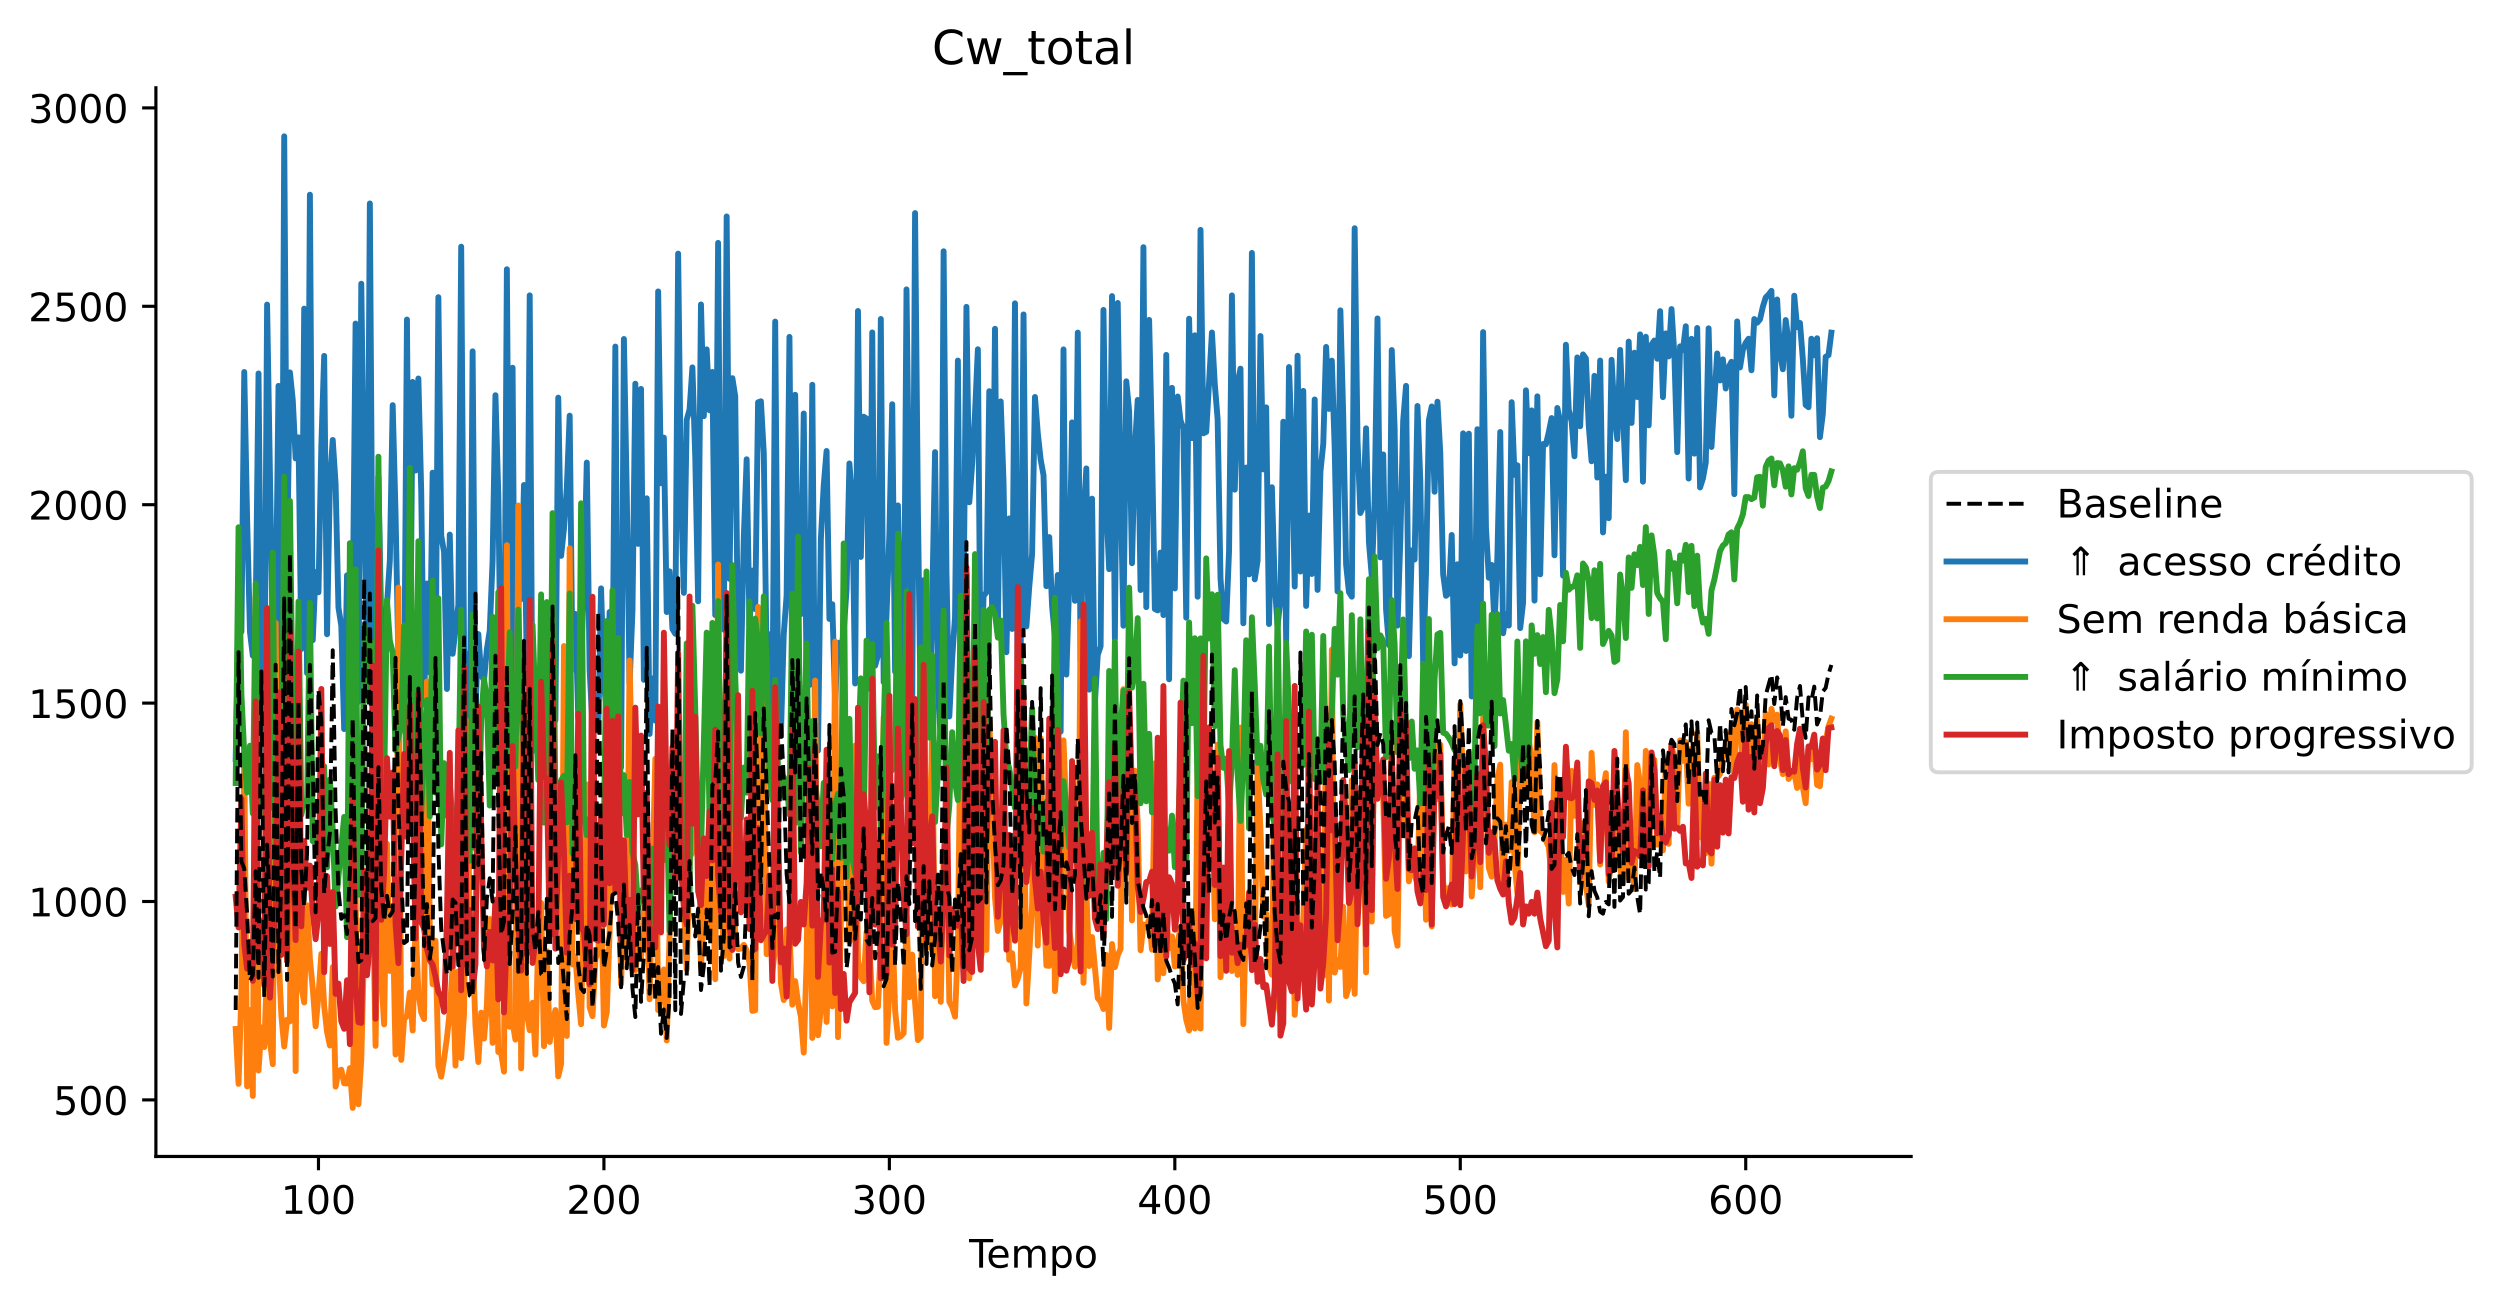 <?xml version="1.0" encoding="utf-8" standalone="no"?>
<!DOCTYPE svg PUBLIC "-//W3C//DTD SVG 1.1//EN"
  "http://www.w3.org/Graphics/SVG/1.1/DTD/svg11.dtd">
<!-- Created with matplotlib (https://matplotlib.org/) -->
<svg height="331.674pt" version="1.1" viewBox="0 0 635.809 331.674" width="635.809pt" xmlns="http://www.w3.org/2000/svg" xmlns:xlink="http://www.w3.org/1999/xlink">
 <defs>
  <style type="text/css">
*{stroke-linecap:butt;stroke-linejoin:round;}
  </style>
 </defs>
 <g id="figure_1">
  <g id="patch_1">
   <path d="M 0 331.674 
L 635.809 331.674 
L 635.809 0 
L 0 0 
z
" style="fill:#ffffff;"/>
  </g>
  <g id="axes_1">
   <g id="patch_2">
    <path d="M 39.65 294.118 
L 486.05 294.118 
L 486.05 22.318 
L 39.65 22.318 
z
" style="fill:#ffffff;"/>
   </g>
   <g id="line2d_1">
    <path clip-path="url(#pe34703dd56)" d="M 59.941 193.022 
L 60.667 156.356 
L 61.393 160.648 
L 62.119 94.613 
L 62.845 131.836 
L 63.571 160.713 
L 64.297 166.765 
L 65.023 156.314 
L 65.749 94.982 
L 66.475 173.421 
L 67.201 189.115 
L 67.927 77.465 
L 69.379 163.569 
L 70.105 158.506 
L 70.83 98.141 
L 71.556 193.69 
L 72.282 34.673 
L 73.008 142.642 
L 73.734 94.712 
L 74.46 101.775 
L 75.186 116.589 
L 75.912 111.234 
L 76.638 165.073 
L 77.364 78.494 
L 78.09 171.163 
L 78.816 49.516 
L 79.542 162.807 
L 80.268 145.47 
L 80.994 150.634 
L 81.72 113.455 
L 82.446 90.512 
L 83.172 161.307 
L 83.898 122.647 
L 84.624 111.898 
L 85.35 123.049 
L 86.076 154.496 
L 86.802 159.175 
L 87.528 185.42 
L 88.254 146.316 
L 88.98 161.48 
L 89.706 154.772 
L 90.432 82.294 
L 91.158 178.473 
L 91.884 72.159 
L 92.61 127.323 
L 93.336 165.024 
L 94.062 51.746 
L 94.788 160.142 
L 95.514 172.864 
L 96.239 121.41 
L 96.965 158.781 
L 97.691 175.314 
L 98.417 153.769 
L 99.143 142.522 
L 99.869 103.042 
L 100.595 130.537 
L 101.321 167.613 
L 102.047 170.561 
L 102.773 180.327 
L 103.499 81.271 
L 104.225 179.946 
L 104.951 97.138 
L 105.677 119.67 
L 106.403 96.265 
L 107.129 125.091 
L 107.855 179.19 
L 108.581 148.396 
L 109.307 171.026 
L 110.033 120.215 
L 110.759 174.814 
L 111.485 75.587 
L 112.211 136.224 
L 112.937 140.424 
L 113.663 175.229 
L 114.389 135.962 
L 115.115 166.275 
L 116.567 153.92 
L 117.293 62.739 
L 118.019 165.373 
L 118.745 168.658 
L 119.471 188.189 
L 120.197 89.354 
L 120.923 181.5 
L 121.649 161.263 
L 122.374 171.664 
L 123.1 173.011 
L 123.826 165.094 
L 124.552 160.351 
L 125.278 142.582 
L 126.004 100.515 
L 126.73 125.724 
L 127.456 179.071 
L 128.182 185.985 
L 128.908 68.478 
L 129.634 170.407 
L 130.36 93.529 
L 131.086 194.092 
L 131.812 152.143 
L 132.538 152.38 
L 133.264 123.346 
L 133.99 170.218 
L 134.716 75.12 
L 135.442 191.039 
L 136.894 175.836 
L 137.62 185.781 
L 138.346 161.789 
L 139.072 169.899 
L 139.798 202.629 
L 140.524 151.705 
L 141.25 183.174 
L 141.976 101.136 
L 142.702 141.376 
L 143.428 134.444 
L 144.154 124.107 
L 144.88 105.714 
L 145.606 170.298 
L 146.332 156.141 
L 147.058 182.536 
L 147.783 168.425 
L 148.509 147.081 
L 149.235 117.641 
L 149.961 170.577 
L 150.687 184.417 
L 151.413 181.048 
L 152.139 185.931 
L 152.865 149.647 
L 153.591 174.098 
L 154.317 180.521 
L 155.043 155.65 
L 155.769 174.979 
L 156.495 88.14 
L 157.221 195.34 
L 157.947 195.113 
L 158.673 86.22 
L 159.399 125.636 
L 160.125 173.901 
L 160.851 155.258 
L 161.577 97.586 
L 162.303 138.315 
L 163.029 98.914 
L 163.755 172.907 
L 164.481 126.733 
L 165.207 186.657 
L 165.933 172.54 
L 166.659 183.273 
L 167.385 74.118 
L 168.111 122.911 
L 168.837 111.298 
L 169.563 155.659 
L 170.289 145.302 
L 171.015 159.955 
L 171.741 161.188 
L 172.467 64.507 
L 173.192 125.367 
L 173.918 150.779 
L 174.644 106.744 
L 175.37 104.182 
L 176.096 93.436 
L 176.822 116.37 
L 177.548 152.927 
L 178.274 77.429 
L 179 105.834 
L 179.726 88.857 
L 180.452 104.355 
L 181.178 94.599 
L 181.904 156.433 
L 182.63 61.775 
L 183.356 157.394 
L 184.082 160.142 
L 184.808 55.05 
L 185.534 147.208 
L 186.26 96.177 
L 186.986 100.807 
L 187.712 166.466 
L 188.438 170.571 
L 189.164 136.635 
L 189.89 116.805 
L 190.616 158.934 
L 191.342 145.109 
L 192.068 154.912 
L 192.794 102.324 
L 193.52 102.057 
L 194.246 115.195 
L 194.972 167.576 
L 195.698 161.3 
L 196.424 185.525 
L 197.15 81.791 
L 197.876 172.729 
L 198.602 186.926 
L 199.327 161.294 
L 200.053 151.438 
L 200.779 85.691 
L 201.505 173.718 
L 202.231 100.398 
L 202.957 150.046 
L 203.683 156.19 
L 204.409 105.169 
L 205.135 172.183 
L 205.861 174.199 
L 206.587 97.859 
L 207.313 190.166 
L 208.039 190.888 
L 208.765 137.071 
L 209.491 123.427 
L 210.217 114.699 
L 210.943 157.417 
L 211.669 153.661 
L 212.395 178.35 
L 213.121 163.485 
L 213.847 165.765 
L 214.573 160.621 
L 215.299 149.94 
L 216.025 117.867 
L 216.751 127.419 
L 217.477 173.828 
L 218.203 79.096 
L 218.929 141.64 
L 219.655 105.979 
L 220.381 106.45 
L 221.107 172.625 
L 221.833 84.547 
L 222.559 169.292 
L 223.285 166.699 
L 224.011 81.128 
L 224.736 173.476 
L 225.462 156.516 
L 226.188 135.764 
L 226.914 102.811 
L 227.64 170.804 
L 228.366 128.541 
L 229.092 159.016 
L 229.818 177.827 
L 230.544 73.606 
L 231.27 132.888 
L 231.996 178.518 
L 232.722 54.19 
L 233.448 129.976 
L 234.174 182.322 
L 234.9 147.55 
L 235.626 154.269 
L 236.352 184.403 
L 237.078 153.533 
L 237.804 114.98 
L 238.53 175.52 
L 239.256 188.215 
L 239.982 63.909 
L 240.708 145.406 
L 241.434 182.212 
L 242.16 167.452 
L 242.886 156.86 
L 243.612 91.703 
L 244.338 179.095 
L 245.064 152.055 
L 245.79 78.047 
L 246.516 127.743 
L 247.242 118.041 
L 247.968 105.045 
L 248.694 88.827 
L 249.42 175.946 
L 250.145 151.558 
L 250.871 150.626 
L 251.597 99.496 
L 252.323 155.996 
L 253.049 83.619 
L 253.775 160.861 
L 254.501 102.091 
L 255.227 122.719 
L 255.953 165.874 
L 256.679 131.855 
L 257.405 159.958 
L 258.131 77.148 
L 258.857 171.318 
L 259.583 166.437 
L 260.309 79.971 
L 261.035 159.306 
L 261.761 149.288 
L 262.487 140.881 
L 263.213 100.965 
L 263.939 110.224 
L 264.665 116.873 
L 265.391 120.853 
L 266.117 149.077 
L 266.843 136.586 
L 267.569 154.191 
L 268.295 161.967 
L 269.021 146.231 
L 269.747 186.075 
L 270.473 88.863 
L 271.199 171.561 
L 271.925 148.286 
L 272.651 107.424 
L 273.377 152.8 
L 274.103 84.591 
L 274.829 167.971 
L 275.555 131.825 
L 276.28 119.132 
L 277.006 175.381 
L 277.732 126.823 
L 278.458 178.57 
L 279.184 166.54 
L 279.91 164.371 
L 280.636 78.829 
L 281.362 129.091 
L 282.088 144.746 
L 282.814 75.299 
L 283.54 162.467 
L 284.266 77.049 
L 284.992 123.737 
L 285.718 159.139 
L 286.444 96.975 
L 287.17 104.635 
L 287.896 143.237 
L 288.622 113.994 
L 289.348 101.719 
L 290.074 150.061 
L 290.8 62.871 
L 291.526 154.4 
L 292.252 81.359 
L 292.978 113.593 
L 293.704 154.887 
L 294.43 155.241 
L 295.156 140.537 
L 295.882 156.422 
L 296.608 90.256 
L 297.334 172.758 
L 298.06 98.639 
L 298.786 149.66 
L 299.512 100.845 
L 300.238 106.93 
L 300.964 108.962 
L 301.689 157.093 
L 302.415 81.058 
L 303.141 111.433 
L 303.867 85.275 
L 304.593 151.762 
L 305.319 58.466 
L 306.045 110.194 
L 306.771 109.838 
L 308.223 84.567 
L 308.949 97.665 
L 309.675 106.648 
L 310.401 147.092 
L 311.127 157.429 
L 311.853 158.057 
L 312.579 140.113 
L 313.305 75.129 
L 314.031 124.531 
L 314.757 97.271 
L 315.483 93.755 
L 316.209 158.519 
L 316.935 118.916 
L 317.661 146.082 
L 318.387 64.332 
L 319.113 147.34 
L 319.839 142.58 
L 320.565 85.46 
L 321.291 119.384 
L 322.017 103.605 
L 322.743 158.703 
L 323.469 123.921 
L 324.195 148.872 
L 324.921 159.008 
L 325.647 152.635 
L 326.373 107.254 
L 327.098 162.89 
L 327.824 93.356 
L 328.55 113.469 
L 329.276 149.165 
L 330.002 90.465 
L 330.728 145.36 
L 331.454 99.417 
L 332.18 154.11 
L 332.906 131.128 
L 333.632 145.977 
L 334.358 101.592 
L 335.084 150.026 
L 335.81 120.006 
L 336.536 112.905 
L 337.262 88.236 
L 337.988 103.99 
L 338.714 91.718 
L 339.44 113.882 
L 340.166 150.407 
L 340.892 78.924 
L 341.618 105.89 
L 342.344 143.587 
L 343.07 150.584 
L 343.796 151.751 
L 344.522 58.046 
L 345.248 112.12 
L 345.974 130.466 
L 346.7 128.786 
L 347.426 108.929 
L 348.152 137.906 
L 348.878 146.619 
L 349.604 127.176 
L 350.33 80.985 
L 351.056 141.751 
L 351.782 115.577 
L 352.508 154.993 
L 353.233 164.07 
L 353.959 89.023 
L 354.685 108.854 
L 355.411 159.108 
L 356.137 137.278 
L 356.863 106.947 
L 357.589 98.135 
L 358.315 166.854 
L 359.041 139.966 
L 359.767 142.303 
L 360.493 103.254 
L 361.219 122.202 
L 361.945 168.826 
L 362.671 145.542 
L 363.397 106.863 
L 364.123 103.374 
L 364.849 125.069 
L 365.575 102.159 
L 366.301 115.288 
L 367.027 146.097 
L 367.753 151.533 
L 368.479 150.894 
L 369.205 136.057 
L 369.931 168.709 
L 370.657 143.511 
L 371.383 166.712 
L 372.109 110.205 
L 372.835 165.559 
L 373.561 110.283 
L 374.287 177.133 
L 375.013 163.651 
L 375.739 109.163 
L 376.465 171.267 
L 377.191 84.465 
L 377.917 134.188 
L 378.642 146.936 
L 379.368 143.676 
L 380.094 159.031 
L 380.82 141.566 
L 381.546 109.874 
L 382.272 161.051 
L 382.998 156.179 
L 383.724 159.091 
L 384.45 102.291 
L 385.176 120.772 
L 385.902 118.333 
L 386.628 159.74 
L 387.354 153.291 
L 388.08 99.267 
L 388.806 115.25 
L 389.532 104.375 
L 390.258 152.746 
L 390.984 100.798 
L 391.71 146.076 
L 392.436 112.918 
L 393.162 112.996 
L 393.888 109.948 
L 394.614 106.325 
L 395.34 141.226 
L 396.066 103.759 
L 396.792 107.231 
L 397.518 146.394 
L 398.244 87.677 
L 398.97 104.203 
L 399.696 107.199 
L 400.422 116.046 
L 401.148 90.908 
L 401.874 108.407 
L 402.6 90.138 
L 403.326 91.169 
L 404.051 108.156 
L 404.777 117.312 
L 405.503 95.591 
L 406.229 121.457 
L 406.955 91.699 
L 407.681 135.409 
L 408.407 121.23 
L 409.133 131.784 
L 409.859 91.515 
L 410.585 105.065 
L 411.311 111.656 
L 412.037 88.982 
L 413.489 122.125 
L 414.215 86.878 
L 414.941 107.571 
L 415.667 89.7 
L 416.393 100.969 
L 417.119 85.035 
L 417.845 122.504 
L 418.571 85.649 
L 419.297 108.174 
L 420.023 87.64 
L 420.749 86.599 
L 421.475 91.229 
L 422.201 79.143 
L 422.927 100.999 
L 423.653 84.789 
L 424.379 90.648 
L 425.105 78.607 
L 425.831 90.236 
L 426.557 114.981 
L 427.283 88.091 
L 428.009 89.028 
L 428.735 82.973 
L 429.461 121.709 
L 430.186 86.159 
L 430.912 115.377 
L 431.638 83.414 
L 432.364 123.975 
L 433.09 121.714 
L 433.816 117.633 
L 434.542 83.505 
L 435.268 113.677 
L 436.72 89.894 
L 437.446 96.758 
L 438.172 91.395 
L 438.898 98.81 
L 439.624 93.374 
L 440.35 92.019 
L 441.076 125.681 
L 441.802 81.745 
L 442.528 93.444 
L 443.254 88.938 
L 443.98 87.18 
L 444.706 86.149 
L 445.432 94.17 
L 446.158 81.141 
L 446.884 82.078 
L 447.61 81.231 
L 448.336 78.001 
L 449.062 75.641 
L 449.788 74.938 
L 450.514 73.968 
L 451.24 100.559 
L 451.966 76.168 
L 452.692 89.84 
L 453.418 93.919 
L 454.144 81.401 
L 454.87 86.794 
L 455.595 105.737 
L 456.321 75.203 
L 457.047 83.196 
L 457.773 82.136 
L 458.499 91.274 
L 459.225 102.995 
L 459.951 103.561 
L 460.677 86.152 
L 461.403 90.331 
L 462.129 86.026 
L 462.855 111.18 
L 463.581 105.31 
L 464.307 90.747 
L 465.033 90.313 
L 465.759 84.598 
L 465.759 84.598 
" style="fill:none;stroke:#1f77b4;stroke-linecap:square;stroke-width:1.5;"/>
   </g>
   <g id="line2d_2">
    <path clip-path="url(#pe34703dd56)" d="M 59.941 261.693 
L 60.667 275.653 
L 61.393 252.481 
L 62.119 191.284 
L 62.845 276.281 
L 63.571 256.864 
L 64.297 278.728 
L 65.023 151.765 
L 65.749 272.26 
L 66.475 261.285 
L 67.201 266.287 
L 67.927 246.352 
L 68.653 264.837 
L 69.379 270.645 
L 70.105 158.445 
L 70.83 242.553 
L 71.556 258.246 
L 72.282 266.15 
L 73.008 259.349 
L 73.734 259.769 
L 74.46 170.458 
L 75.186 272.387 
L 75.912 169.18 
L 76.638 250.87 
L 77.364 254.944 
L 78.09 230.212 
L 78.816 243.884 
L 79.542 251.363 
L 80.268 261.028 
L 80.994 253.201 
L 81.72 242.594 
L 82.446 255.867 
L 83.172 262.421 
L 83.898 265.892 
L 84.624 245.94 
L 85.35 276.353 
L 86.076 272.388 
L 86.802 272.048 
L 87.528 275.519 
L 88.254 275.549 
L 88.98 271.657 
L 89.706 281.764 
L 90.432 226.639 
L 91.158 280.855 
L 91.884 269.355 
L 92.61 240.255 
L 93.336 223.715 
L 94.062 243.05 
L 94.788 225.971 
L 95.514 265.996 
L 96.239 214.88 
L 96.965 247.908 
L 97.691 260.525 
L 98.417 214.587 
L 99.143 246.931 
L 99.869 232.247 
L 100.595 268.177 
L 101.321 149.434 
L 102.047 269.559 
L 102.773 259.196 
L 103.499 258.367 
L 104.225 252.458 
L 104.951 262.089 
L 105.677 234.71 
L 106.403 252.272 
L 107.129 257.493 
L 107.855 259.172 
L 108.581 173.314 
L 109.307 236.521 
L 110.033 250.326 
L 110.759 239.244 
L 111.485 271.005 
L 112.211 273.824 
L 112.937 269.301 
L 113.663 263.987 
L 114.389 257.092 
L 115.115 246.023 
L 115.841 271.014 
L 116.567 247.056 
L 117.293 269.095 
L 118.019 257.668 
L 118.745 183.314 
L 119.471 237.231 
L 120.197 240.729 
L 120.923 260.829 
L 121.649 270.103 
L 122.374 257.542 
L 123.1 264.127 
L 123.826 255.64 
L 124.552 233.719 
L 125.278 265.222 
L 126.004 229.649 
L 126.73 267.537 
L 127.456 267.84 
L 128.182 272.539 
L 128.908 138.65 
L 129.634 261.135 
L 130.36 259.978 
L 131.086 264.402 
L 131.812 128.55 
L 132.538 271.703 
L 133.264 230.472 
L 133.99 257.791 
L 134.716 262.002 
L 135.442 255.039 
L 136.168 268.184 
L 136.894 238.013 
L 137.62 229.636 
L 138.346 266.055 
L 139.072 241.887 
L 139.798 264.985 
L 140.524 259.805 
L 141.25 256.877 
L 141.976 273.745 
L 142.702 270.585 
L 143.428 164.299 
L 144.154 263.466 
L 144.88 139.449 
L 145.606 245.268 
L 146.332 243.25 
L 147.058 252.751 
L 147.783 260.482 
L 148.509 226.01 
L 149.235 199.509 
L 149.961 256.171 
L 150.687 258.431 
L 151.413 243.959 
L 152.139 242.044 
L 152.865 225.043 
L 153.591 260.821 
L 154.317 257.455 
L 155.043 236.931 
L 155.769 160.794 
L 156.495 224.923 
L 157.221 198.606 
L 157.947 250.246 
L 158.673 228.549 
L 159.399 240.156 
L 160.125 167.974 
L 160.851 202.847 
L 161.577 246.755 
L 162.303 241.143 
L 163.029 243.878 
L 163.755 231.803 
L 164.481 228.337 
L 165.207 254.15 
L 166.659 192.984 
L 167.385 256.909 
L 168.111 252.891 
L 168.837 246.561 
L 169.563 264.618 
L 170.289 237.611 
L 171.015 201.481 
L 171.741 208.565 
L 172.467 187.008 
L 173.192 214.039 
L 174.644 246.498 
L 175.37 218.021 
L 176.096 216.941 
L 176.822 213.367 
L 177.548 199.975 
L 178.274 246.031 
L 179.726 219.602 
L 180.452 237.547 
L 181.178 219.355 
L 181.904 249.045 
L 182.63 143.563 
L 183.356 224.667 
L 184.082 243.162 
L 184.808 196.778 
L 185.534 243.781 
L 186.26 170.285 
L 186.986 239.904 
L 187.712 241.392 
L 188.438 241.255 
L 189.164 240.305 
L 189.89 241.697 
L 190.616 244.792 
L 191.342 257.098 
L 192.068 256.926 
L 192.794 154.345 
L 193.52 219.722 
L 194.246 174.417 
L 194.972 242.667 
L 195.698 224.565 
L 196.424 247.14 
L 197.15 240.982 
L 197.876 220.747 
L 198.602 250.114 
L 199.327 254.336 
L 200.053 236.355 
L 200.779 236.568 
L 201.505 255.506 
L 202.231 249.523 
L 202.957 254.978 
L 203.683 258.52 
L 204.409 267.696 
L 205.135 244.471 
L 205.861 191.081 
L 206.587 263.97 
L 207.313 173.081 
L 208.039 263.281 
L 208.765 256.656 
L 209.491 232.414 
L 210.217 259.894 
L 210.943 238.09 
L 211.669 255.934 
L 212.395 163.164 
L 213.121 263.772 
L 213.847 234.787 
L 214.573 184.256 
L 216.025 239.553 
L 216.751 238.245 
L 217.477 189.626 
L 218.203 244.039 
L 218.929 248.595 
L 219.655 249.55 
L 220.381 237.087 
L 221.107 240.531 
L 221.833 254.513 
L 222.559 256.16 
L 223.285 256.054 
L 224.011 241.02 
L 224.736 182.389 
L 225.462 265.224 
L 226.188 252.359 
L 226.914 232.627 
L 227.64 256.945 
L 228.366 263.925 
L 229.092 263.556 
L 229.818 262.761 
L 230.544 233.279 
L 231.27 253.616 
L 231.996 242.796 
L 232.722 255.103 
L 233.448 264.522 
L 234.174 263.713 
L 234.9 174.811 
L 235.626 212.084 
L 236.352 240.98 
L 237.078 180.149 
L 237.804 253.363 
L 238.53 234.387 
L 239.256 254.788 
L 239.982 217.461 
L 240.708 208.252 
L 241.434 254.762 
L 242.16 256.128 
L 242.886 258.559 
L 243.612 240.441 
L 244.338 178.617 
L 245.064 222.836 
L 245.79 188.814 
L 246.516 248.825 
L 247.242 238.579 
L 247.968 179.724 
L 248.694 208.735 
L 249.42 243.643 
L 250.145 240.242 
L 250.871 241.566 
L 251.597 183.173 
L 252.323 202.531 
L 253.049 228.284 
L 253.775 236.761 
L 254.501 234.281 
L 255.227 225.898 
L 255.953 220.175 
L 256.679 244.113 
L 257.405 242.419 
L 258.131 250.62 
L 258.857 248.859 
L 259.583 246.135 
L 260.309 184.201 
L 261.035 255.211 
L 262.487 230.051 
L 263.213 187.589 
L 263.939 240.491 
L 264.665 187.755 
L 265.391 227.041 
L 266.117 245.557 
L 266.843 245.64 
L 267.569 188.554 
L 268.295 252.068 
L 269.021 242.217 
L 269.747 242.372 
L 270.473 188.297 
L 271.199 207.128 
L 271.925 236.78 
L 273.377 245.848 
L 274.103 242.213 
L 274.829 157.997 
L 275.555 249.952 
L 276.28 226.421 
L 277.006 245.685 
L 277.732 238.306 
L 279.184 253.847 
L 279.91 254.739 
L 280.636 256.62 
L 281.362 242.858 
L 282.088 261.424 
L 282.814 240.084 
L 283.54 245.964 
L 284.266 242.995 
L 284.992 241.27 
L 285.718 175.276 
L 286.444 213.952 
L 287.17 189.17 
L 287.896 234.074 
L 288.622 196.024 
L 289.348 209.346 
L 290.074 241.678 
L 290.8 235.103 
L 291.526 235.847 
L 292.252 233.837 
L 292.978 241.506 
L 293.704 194.12 
L 294.43 249.1 
L 295.156 242.432 
L 295.882 247.52 
L 296.608 234.143 
L 297.334 241.153 
L 298.06 238.137 
L 298.786 245.799 
L 299.512 239.644 
L 300.238 235.967 
L 300.964 254.352 
L 301.689 259.351 
L 302.415 262.067 
L 303.141 241.31 
L 303.867 261.568 
L 304.593 194.134 
L 305.319 261.595 
L 306.045 182.88 
L 306.771 219.454 
L 307.497 198.768 
L 308.223 201.576 
L 308.949 233.789 
L 309.675 189.407 
L 310.401 248.53 
L 311.127 240.531 
L 311.853 242.472 
L 312.579 239.752 
L 313.305 246.95 
L 314.031 236.076 
L 314.757 247.924 
L 315.483 185.042 
L 316.209 260.454 
L 316.935 231.438 
L 317.661 234.429 
L 318.387 244.208 
L 319.113 242.251 
L 319.839 194.911 
L 320.565 210.899 
L 321.291 233.073 
L 322.017 232.336 
L 322.743 245.894 
L 323.469 247.895 
L 324.195 194.977 
L 324.921 255.394 
L 325.647 257.955 
L 326.373 245.917 
L 327.098 240.249 
L 327.824 243.585 
L 328.55 206.809 
L 329.276 258.091 
L 330.002 244.463 
L 330.728 241.261 
L 331.454 233.651 
L 332.18 211.256 
L 332.906 209.611 
L 333.632 202.915 
L 334.358 242.296 
L 335.084 245.26 
L 335.81 245.87 
L 336.536 248.174 
L 337.262 181.709 
L 337.988 254.458 
L 338.714 165.222 
L 339.44 247.338 
L 340.166 244.16 
L 340.892 245.919 
L 341.618 230.621 
L 342.344 253.338 
L 343.07 250.799 
L 343.796 198.44 
L 344.522 252.759 
L 345.248 214.72 
L 345.974 201.499 
L 346.7 202.214 
L 347.426 247.308 
L 348.152 155.105 
L 348.878 234.372 
L 349.604 179.23 
L 350.33 201.453 
L 351.056 199.407 
L 351.782 202.817 
L 352.508 232.944 
L 353.233 232.502 
L 353.959 184.802 
L 354.685 236.785 
L 355.411 240.527 
L 356.137 195.321 
L 356.863 210.416 
L 357.589 195.85 
L 358.315 224.143 
L 359.041 219.882 
L 360.493 224.784 
L 361.219 197.361 
L 361.945 203.467 
L 362.671 233.914 
L 363.397 191.042 
L 364.123 235.616 
L 364.849 188.119 
L 365.575 203.224 
L 366.301 189.396 
L 367.027 224.653 
L 367.753 227.754 
L 368.479 225.83 
L 369.205 230.043 
L 369.931 192.753 
L 370.657 222.308 
L 371.383 179.136 
L 372.835 221.621 
L 373.561 191.325 
L 374.287 227.987 
L 375.013 217.381 
L 375.739 199.345 
L 376.465 225.629 
L 377.191 182.655 
L 378.642 220.72 
L 379.368 222.963 
L 380.094 213.568 
L 380.82 198.321 
L 381.546 194.474 
L 382.272 226.606 
L 382.998 209.723 
L 383.724 216.396 
L 384.45 198.928 
L 385.176 219.079 
L 385.902 227.131 
L 386.628 189.759 
L 387.354 194.353 
L 388.08 202.029 
L 388.806 188.449 
L 389.532 192.97 
L 390.258 211.651 
L 390.984 183.672 
L 391.71 211.336 
L 392.436 211.924 
L 393.162 213.834 
L 393.888 215.412 
L 394.614 223.491 
L 395.34 194.576 
L 396.066 217.371 
L 396.792 213.726 
L 397.518 226.828 
L 398.244 218.555 
L 398.97 229.801 
L 399.696 196.046 
L 400.422 207.474 
L 401.148 195.759 
L 401.874 224.44 
L 402.6 209.345 
L 403.326 225.126 
L 404.051 230.081 
L 404.777 191.478 
L 405.503 204.711 
L 406.229 199.484 
L 406.955 219.864 
L 407.681 201.401 
L 408.407 196.628 
L 409.133 224.213 
L 409.859 217.95 
L 410.585 195.919 
L 411.311 219.541 
L 412.037 220.756 
L 412.763 224.656 
L 413.489 186.222 
L 414.215 223.399 
L 414.941 218.564 
L 415.667 226.111 
L 416.393 194.578 
L 417.119 199.306 
L 417.845 216.931 
L 418.571 190.976 
L 419.297 217.069 
L 420.023 194.199 
L 420.749 193.246 
L 421.475 214.814 
L 422.201 207.561 
L 422.927 216.277 
L 423.653 194.031 
L 424.379 214.616 
L 425.105 189.863 
L 425.831 192.508 
L 426.557 210.095 
L 427.283 188.296 
L 428.009 193.501 
L 428.735 188.696 
L 429.461 204.397 
L 430.186 190.397 
L 430.912 207.704 
L 431.638 186.16 
L 432.364 212.874 
L 433.09 212.855 
L 433.816 216.984 
L 434.542 199.274 
L 435.268 219.646 
L 435.994 197.788 
L 436.72 197.78 
L 437.446 196.84 
L 438.172 191.791 
L 438.898 191.641 
L 439.624 187.845 
L 440.35 185.778 
L 441.076 197.706 
L 441.802 180.453 
L 442.528 181.863 
L 443.254 194.594 
L 443.98 179.233 
L 444.706 199.181 
L 445.432 184.165 
L 446.158 200.145 
L 446.884 183.251 
L 447.61 199.045 
L 448.336 197.44 
L 449.062 181.487 
L 449.788 194.423 
L 450.514 180.284 
L 451.24 183.377 
L 451.966 181.766 
L 452.692 193.294 
L 453.418 196.881 
L 454.144 185.995 
L 454.87 198.107 
L 455.595 197.068 
L 456.321 196.414 
L 457.047 200.397 
L 457.773 185.377 
L 458.499 200.188 
L 459.225 204.269 
L 459.951 190.686 
L 460.677 193.088 
L 461.403 189.949 
L 462.129 199.623 
L 462.855 199.94 
L 463.581 190.818 
L 464.307 188.538 
L 465.033 184.732 
L 465.759 182.765 
L 465.759 182.765 
" style="fill:none;stroke:#ff7f0e;stroke-linecap:square;stroke-width:1.5;"/>
   </g>
   <g id="line2d_3">
    <path clip-path="url(#pe34703dd56)" d="M 59.941 199.143 
L 60.667 134.093 
L 61.393 176.453 
L 62.119 191.694 
L 62.845 201.493 
L 63.571 189.663 
L 64.297 206.861 
L 65.023 148.373 
L 65.749 203.922 
L 66.475 207.333 
L 67.201 203.401 
L 67.927 192.098 
L 68.653 205.539 
L 69.379 140.515 
L 70.105 220.754 
L 70.83 197.284 
L 71.556 215.228 
L 72.282 121.22 
L 73.008 218.218 
L 73.734 127.395 
L 74.46 184.209 
L 75.186 209.333 
L 75.912 152.992 
L 76.638 207.213 
L 77.364 203.733 
L 78.09 204.707 
L 78.816 153.281 
L 79.542 213.938 
L 80.268 212.653 
L 80.994 214.332 
L 82.446 194.889 
L 83.172 220.588 
L 83.898 198.286 
L 84.624 211.061 
L 85.35 230.531 
L 87.528 207.744 
L 88.254 238.356 
L 88.98 138.143 
L 89.706 236.678 
L 90.432 144.772 
L 91.158 227.564 
L 91.884 226.558 
L 92.61 159.081 
L 93.336 178.086 
L 94.062 163.387 
L 94.788 163.58 
L 95.514 215.396 
L 96.239 116.15 
L 96.965 181.644 
L 97.691 200.543 
L 98.417 152.652 
L 99.143 162.961 
L 99.869 165.937 
L 100.595 190.788 
L 101.321 187.439 
L 102.047 184.722 
L 102.773 159.061 
L 103.499 208.924 
L 104.225 118.981 
L 104.951 178.663 
L 105.677 195.002 
L 106.403 137.656 
L 107.129 206.829 
L 107.855 189.807 
L 108.581 178.025 
L 109.307 207.611 
L 110.033 147.645 
L 110.759 201.576 
L 111.485 152.167 
L 112.211 214.749 
L 112.937 194.093 
L 113.663 207.443 
L 114.389 199.085 
L 115.115 209.946 
L 115.841 212.057 
L 116.567 202.131 
L 117.293 155.057 
L 118.019 206.768 
L 118.745 210.143 
L 119.471 218.927 
L 120.197 156.286 
L 120.923 215.799 
L 121.649 214.678 
L 122.374 183.344 
L 123.1 172.696 
L 123.826 177.678 
L 124.552 204.867 
L 125.278 156.859 
L 126.004 199.156 
L 126.73 150.655 
L 128.182 204.643 
L 128.908 186.485 
L 129.634 160.78 
L 130.36 189.955 
L 131.086 194.934 
L 131.812 155.033 
L 132.538 178.45 
L 133.264 192.509 
L 133.99 199.654 
L 134.716 191.086 
L 135.442 158.933 
L 136.894 198.351 
L 137.62 151.177 
L 138.346 209.218 
L 139.072 153.122 
L 139.798 205.77 
L 140.524 130.502 
L 141.25 204.111 
L 141.976 204.699 
L 142.702 198.446 
L 143.428 197.296 
L 144.154 209.116 
L 144.88 150.917 
L 145.606 217.025 
L 147.058 210.647 
L 147.783 128.002 
L 148.509 207.704 
L 149.235 212.414 
L 149.961 208.16 
L 150.687 211.234 
L 151.413 220.428 
L 152.139 220.273 
L 152.865 223.348 
L 153.591 209.965 
L 154.317 157.935 
L 155.043 208.385 
L 155.769 150.17 
L 156.495 205.817 
L 157.221 162.26 
L 157.947 206.912 
L 158.673 197.12 
L 159.399 212.366 
L 160.125 198.844 
L 160.851 216.865 
L 161.577 219.97 
L 162.303 231.116 
L 163.029 226.468 
L 163.755 226.982 
L 164.481 228.634 
L 165.207 236.518 
L 165.933 215.822 
L 166.659 224.187 
L 167.385 217.923 
L 168.111 214.528 
L 168.837 218.726 
L 169.563 204.191 
L 170.289 236.782 
L 171.015 205.233 
L 171.741 219.274 
L 172.467 211.096 
L 173.192 220.289 
L 173.918 226.649 
L 174.644 163.616 
L 175.37 227.941 
L 176.096 154.062 
L 176.822 180.672 
L 177.548 213.11 
L 178.274 216.623 
L 179.726 160.888 
L 180.452 209.38 
L 181.178 158.419 
L 181.904 216.241 
L 182.63 152.852 
L 183.356 211.853 
L 184.082 193.887 
L 184.808 163.8 
L 185.534 211.324 
L 186.26 143.701 
L 186.986 172.024 
L 187.712 192.846 
L 188.438 208.027 
L 189.164 195.196 
L 189.89 201.597 
L 190.616 152.952 
L 191.342 213.569 
L 192.068 157.333 
L 192.794 163.354 
L 193.52 186.557 
L 194.246 151.662 
L 194.972 168.21 
L 195.698 196.846 
L 196.424 203.503 
L 197.15 172.869 
L 197.876 195.574 
L 198.602 202.462 
L 199.327 197.621 
L 200.053 199.117 
L 200.779 207.129 
L 201.505 150.979 
L 202.231 209.334 
L 202.957 136.467 
L 203.683 216.786 
L 205.135 163.66 
L 205.861 208.891 
L 206.587 183.412 
L 207.313 197.976 
L 208.765 215.205 
L 209.491 199.112 
L 210.217 220.181 
L 210.943 203.922 
L 211.669 218.552 
L 212.395 204.629 
L 213.121 201.874 
L 213.847 218.17 
L 214.573 138.219 
L 215.299 222.957 
L 216.025 182.83 
L 216.751 218.209 
L 217.477 222.071 
L 218.203 192.803 
L 218.929 172.521 
L 219.655 213.201 
L 220.381 162.884 
L 221.107 175.111 
L 221.833 163.766 
L 222.559 205.4 
L 223.285 192.357 
L 224.011 211.922 
L 225.462 158.442 
L 226.188 195.03 
L 226.914 195.851 
L 227.64 192.756 
L 228.366 135.716 
L 229.092 203.432 
L 229.818 200.779 
L 230.544 150.377 
L 231.27 202.48 
L 231.996 209.409 
L 232.722 192.295 
L 233.448 209.49 
L 234.174 164.62 
L 234.9 207.3 
L 235.626 145.337 
L 236.352 187.582 
L 237.078 166.663 
L 237.804 209.049 
L 239.256 183.947 
L 239.982 155.264 
L 240.708 212.775 
L 241.434 204.795 
L 242.16 186.223 
L 242.886 198.827 
L 243.612 203.48 
L 244.338 151.503 
L 245.064 200.371 
L 245.79 145.817 
L 246.516 200.333 
L 247.242 201.909 
L 247.968 140.917 
L 248.694 192.647 
L 249.42 201.343 
L 250.145 155.071 
L 250.871 200.831 
L 251.597 155.115 
L 252.323 154.42 
L 253.049 156.173 
L 253.775 162.16 
L 254.501 157.771 
L 255.227 181.773 
L 255.953 192.833 
L 256.679 195.461 
L 258.131 205.505 
L 258.857 200.912 
L 259.583 166.033 
L 260.309 201.448 
L 261.035 195.689 
L 261.761 202.255 
L 262.487 180.23 
L 263.213 208.111 
L 263.939 206.64 
L 264.665 204.645 
L 265.391 216.606 
L 266.117 203.913 
L 266.843 219.839 
L 267.569 215.483 
L 268.295 152.01 
L 269.021 177.695 
L 269.747 215.395 
L 270.473 198.683 
L 271.199 204.759 
L 271.925 215.539 
L 272.651 207.273 
L 273.377 215.919 
L 274.103 206.534 
L 274.829 229.577 
L 275.555 214.894 
L 276.28 220.266 
L 277.006 223.902 
L 277.732 225.597 
L 278.458 172.604 
L 279.184 231.962 
L 279.91 229.958 
L 280.636 216.909 
L 281.362 233.749 
L 282.088 170.642 
L 282.814 217.232 
L 283.54 163.169 
L 284.266 215.677 
L 284.992 185.341 
L 285.718 175.619 
L 286.444 205.102 
L 287.17 149.455 
L 287.896 174.881 
L 288.622 170.514 
L 289.348 157.213 
L 290.074 204.279 
L 290.8 173.882 
L 291.526 203.795 
L 292.252 186.624 
L 292.978 206.585 
L 293.704 203.019 
L 294.43 209.822 
L 295.156 200.646 
L 295.882 215.294 
L 296.608 210.903 
L 297.334 216.342 
L 298.06 207.445 
L 298.786 220.542 
L 299.512 212.635 
L 300.238 195.839 
L 300.964 173.107 
L 301.689 221.913 
L 302.415 158.295 
L 303.141 183.926 
L 303.867 162.316 
L 304.593 202.476 
L 305.319 162.363 
L 306.045 200.079 
L 306.771 142.009 
L 307.497 162.4 
L 308.223 151.134 
L 308.949 184.714 
L 309.675 151.262 
L 310.401 189.496 
L 311.127 195.287 
L 311.853 192.929 
L 312.579 205.268 
L 313.305 193.702 
L 314.031 170.451 
L 314.757 196.74 
L 315.483 208.79 
L 316.209 193.602 
L 316.935 162.825 
L 317.661 210.663 
L 318.387 156.985 
L 319.113 174.092 
L 319.839 194.004 
L 320.565 189.656 
L 321.291 198.511 
L 322.017 202.065 
L 322.743 164.423 
L 323.469 207.323 
L 324.195 209.436 
L 324.921 155.157 
L 325.647 206.197 
L 326.373 212.085 
L 327.098 163.422 
L 328.55 198.788 
L 329.276 189.87 
L 330.002 193.824 
L 330.728 195.035 
L 331.454 194.555 
L 332.18 160.6 
L 332.906 199.602 
L 333.632 161.426 
L 334.358 198.202 
L 335.084 190.142 
L 335.81 198.786 
L 336.536 161.745 
L 337.262 197.024 
L 337.988 191.849 
L 338.714 181.414 
L 339.44 159.945 
L 340.166 171.591 
L 340.892 150.858 
L 341.618 181.863 
L 342.344 190.177 
L 343.07 195.866 
L 343.796 156.454 
L 344.522 188.326 
L 345.248 190.062 
L 345.974 157.506 
L 346.7 193.273 
L 347.426 189.932 
L 348.152 147.305 
L 348.878 194.907 
L 349.604 141.547 
L 350.33 164.884 
L 351.056 161.578 
L 351.782 163.031 
L 352.508 192.597 
L 353.233 191.634 
L 353.959 152.624 
L 354.685 163.732 
L 355.411 191.382 
L 356.137 180.696 
L 356.863 157.537 
L 357.589 186.616 
L 358.315 192.853 
L 359.041 183.506 
L 359.767 195.517 
L 360.493 190.842 
L 361.219 204.308 
L 361.945 168.816 
L 362.671 201.939 
L 363.397 157.437 
L 364.123 205.749 
L 364.849 172.636 
L 365.575 161.344 
L 366.301 160.959 
L 367.027 186.347 
L 367.753 186.617 
L 368.479 187.614 
L 369.205 188.931 
L 369.931 190.777 
L 370.657 191.44 
L 371.383 192.614 
L 372.109 194.501 
L 372.835 194.61 
L 373.561 194.104 
L 374.287 205.433 
L 375.013 196.75 
L 375.739 159.313 
L 376.465 181.445 
L 377.191 153.504 
L 377.917 184.446 
L 378.642 184.537 
L 379.368 156.348 
L 380.094 189.752 
L 380.82 156.184 
L 381.546 181.457 
L 382.272 178.048 
L 383.724 190.93 
L 384.45 189.222 
L 385.176 198.305 
L 385.902 163.15 
L 386.628 190.205 
L 387.354 198.354 
L 388.08 163.105 
L 388.806 193.992 
L 389.532 159.051 
L 390.258 166.28 
L 390.984 161.531 
L 391.71 168.874 
L 392.436 162.027 
L 393.162 176.052 
L 393.888 155.094 
L 394.614 161.814 
L 395.34 176.281 
L 396.066 172.779 
L 396.792 153.856 
L 397.518 163.104 
L 398.244 145.67 
L 398.97 149.981 
L 399.696 149.275 
L 400.422 149.102 
L 401.148 146.314 
L 401.874 164.777 
L 402.6 143.298 
L 403.326 144.33 
L 404.051 147.627 
L 404.777 157.192 
L 405.503 145.025 
L 406.229 157.296 
L 406.955 143.393 
L 407.681 163.791 
L 409.133 160.441 
L 409.859 161.607 
L 410.585 168.347 
L 411.311 167.873 
L 412.037 146.108 
L 412.763 152.003 
L 413.489 162.265 
L 414.215 141.768 
L 414.941 149.508 
L 415.667 140.97 
L 416.393 143.727 
L 417.119 139.091 
L 417.845 148.793 
L 418.571 134.043 
L 419.297 156.15 
L 420.023 136.158 
L 420.749 141.316 
L 421.475 150.861 
L 422.201 152.157 
L 422.927 153.02 
L 423.653 162.577 
L 424.379 140.367 
L 425.105 144.677 
L 425.831 143.211 
L 426.557 153.438 
L 427.283 141.264 
L 428.009 142.616 
L 428.735 138.563 
L 429.461 150.573 
L 430.186 138.816 
L 430.912 154.158 
L 431.638 141.322 
L 432.364 154.642 
L 433.09 158.335 
L 433.816 157.4 
L 434.542 161.19 
L 435.268 150.17 
L 435.994 147.441 
L 437.446 140.164 
L 438.172 138.745 
L 438.898 138.14 
L 439.624 135.92 
L 440.35 135.371 
L 441.076 147.379 
L 441.802 134.391 
L 442.528 132.949 
L 443.254 130.826 
L 443.98 126.421 
L 444.706 126.421 
L 445.432 126.956 
L 446.158 126.536 
L 446.884 121.385 
L 447.61 121.258 
L 448.336 128.603 
L 449.062 118.721 
L 449.788 117.138 
L 450.514 116.607 
L 451.24 123.426 
L 451.966 117.765 
L 452.692 117.847 
L 453.418 119.586 
L 454.144 123.793 
L 454.87 118.601 
L 455.595 125.759 
L 456.321 119.065 
L 457.047 119.463 
L 457.773 117.609 
L 458.499 114.77 
L 459.225 124.197 
L 459.951 126.142 
L 460.677 120.763 
L 461.403 120.768 
L 462.129 126.268 
L 462.855 129.198 
L 463.581 124.043 
L 464.307 123.736 
L 465.033 122.376 
L 465.759 119.882 
L 465.759 119.882 
" style="fill:none;stroke:#2ca02c;stroke-linecap:square;stroke-width:1.5;"/>
   </g>
   <g id="line2d_4">
    <path clip-path="url(#pe34703dd56)" d="M 59.941 228.05 
L 60.667 235.877 
L 61.393 203.159 
L 62.119 240.141 
L 62.845 246.359 
L 63.571 239.484 
L 64.297 249.454 
L 65.023 178.37 
L 65.749 241.182 
L 66.475 234.179 
L 67.201 250.569 
L 67.927 154.631 
L 68.653 253.719 
L 69.379 239.933 
L 70.105 232.375 
L 70.83 176.062 
L 71.556 242.857 
L 72.282 182.015 
L 73.008 244.44 
L 73.734 160.511 
L 74.46 218.93 
L 75.186 239.108 
L 75.912 165.692 
L 76.638 235.598 
L 77.364 213.907 
L 78.09 225.793 
L 78.816 220.126 
L 79.542 231.858 
L 80.268 238.864 
L 80.994 232.331 
L 81.72 175.221 
L 82.446 247.274 
L 83.172 222.844 
L 83.898 240.073 
L 84.624 226.856 
L 85.35 252.771 
L 86.076 250.157 
L 86.802 259.741 
L 87.528 261.653 
L 88.254 249.305 
L 88.98 265.568 
L 89.706 203.236 
L 90.432 250.905 
L 91.158 259.975 
L 91.884 260.163 
L 92.61 221.488 
L 93.336 248.023 
L 94.062 240 
L 94.788 169.245 
L 95.514 259.093 
L 96.239 140 
L 96.965 233.948 
L 97.691 222.147 
L 98.417 192.804 
L 99.143 207.695 
L 99.869 196.459 
L 100.595 234.891 
L 101.321 244.958 
L 102.773 191.718 
L 103.499 212.874 
L 104.225 179.186 
L 104.951 202.251 
L 105.677 238.69 
L 106.403 176.419 
L 107.129 234.547 
L 107.855 236.115 
L 108.581 241.255 
L 109.307 244.243 
L 110.033 245.308 
L 110.759 248.409 
L 111.485 252.263 
L 112.211 253.479 
L 112.937 257.304 
L 113.663 234.05 
L 114.389 191.466 
L 115.115 245.791 
L 115.841 232.233 
L 116.567 185.751 
L 117.293 251.864 
L 118.019 169.536 
L 118.745 245.523 
L 119.471 231.442 
L 120.197 251.87 
L 120.923 245.154 
L 121.649 179.704 
L 123.1 241.541 
L 123.826 245.805 
L 124.552 236.999 
L 125.278 244.265 
L 126.004 228.803 
L 126.73 254.179 
L 127.456 149.554 
L 128.182 257.495 
L 128.908 237.363 
L 129.634 231.776 
L 130.36 189.757 
L 131.086 219.066 
L 131.812 234.507 
L 132.538 246.882 
L 133.264 177.348 
L 133.99 242.61 
L 134.716 152.554 
L 135.442 244.899 
L 136.168 239.332 
L 136.894 239.202 
L 137.62 173.383 
L 138.346 197.348 
L 139.072 198.187 
L 139.798 237.919 
L 140.524 163.512 
L 141.25 241.267 
L 141.976 216.59 
L 142.702 198.985 
L 143.428 216.59 
L 144.154 242.333 
L 144.88 222.72 
L 145.606 224.956 
L 146.332 233.749 
L 147.058 181.532 
L 147.783 235.842 
L 148.509 237.074 
L 149.235 246.853 
L 149.961 250.342 
L 150.687 151.768 
L 151.413 238.91 
L 152.139 239.269 
L 152.865 207.804 
L 153.591 235.166 
L 154.317 180.258 
L 155.043 224.647 
L 155.769 183.285 
L 156.495 226.654 
L 157.221 182.171 
L 157.947 239.047 
L 158.673 213.692 
L 159.399 237.397 
L 160.125 228.862 
L 160.851 246.603 
L 161.577 179.975 
L 162.303 207.122 
L 163.029 187.072 
L 163.755 229.173 
L 164.481 201.608 
L 165.207 241.347 
L 165.933 236.377 
L 166.659 240.98 
L 167.385 179.709 
L 168.111 237.146 
L 168.837 160.909 
L 169.563 206.488 
L 170.289 214.855 
L 171.015 190.094 
L 171.741 225.072 
L 172.467 166.088 
L 173.192 220.609 
L 173.918 230.591 
L 174.644 235.149 
L 175.37 151.707 
L 176.096 209.475 
L 176.822 182.305 
L 177.548 226.685 
L 178.274 230.192 
L 179 213.225 
L 179.726 222.809 
L 180.452 206.364 
L 181.178 218.841 
L 181.904 185.565 
L 182.63 222.728 
L 183.356 232.052 
L 184.082 230.978 
L 184.808 150.822 
L 185.534 235.612 
L 186.26 241.595 
L 186.986 218.56 
L 187.712 176.791 
L 188.438 232.042 
L 189.164 231.118 
L 189.89 208.37 
L 190.616 236.288 
L 191.342 175.712 
L 192.068 241.371 
L 192.794 210.585 
L 193.52 239.131 
L 194.246 237.78 
L 194.972 236.731 
L 195.698 222.672 
L 196.424 249.478 
L 197.15 174.765 
L 198.602 244.749 
L 199.327 241.209 
L 200.053 253.472 
L 200.779 237.316 
L 201.505 183.518 
L 202.231 240.025 
L 202.957 239.053 
L 203.683 229.382 
L 204.409 235.122 
L 205.135 224.623 
L 205.861 195.286 
L 206.587 235.415 
L 207.313 190.153 
L 208.039 248.441 
L 208.765 234.825 
L 209.491 233.425 
L 210.217 190.663 
L 210.943 244.818 
L 211.669 221.034 
L 212.395 252.559 
L 213.121 226.722 
L 213.847 256.629 
L 214.573 247.684 
L 215.299 259.587 
L 216.025 254.901 
L 217.477 252.524 
L 218.203 179.972 
L 218.929 226.378 
L 219.655 201.992 
L 220.381 210.461 
L 221.107 252.373 
L 221.833 172.611 
L 222.559 235.167 
L 223.285 214.36 
L 224.011 248.822 
L 224.736 248.619 
L 225.462 247.84 
L 226.188 176.924 
L 226.914 240.261 
L 227.64 237.97 
L 228.366 185.242 
L 229.092 203.867 
L 229.818 229.192 
L 230.544 237.61 
L 231.27 151.082 
L 231.996 214.473 
L 232.722 177.774 
L 233.448 235.7 
L 234.174 235.378 
L 234.9 169.067 
L 235.626 239.384 
L 236.352 213.64 
L 237.078 207.602 
L 237.804 236.939 
L 238.53 234.904 
L 239.256 244.556 
L 239.982 227.239 
L 240.708 195.178 
L 241.434 243.009 
L 242.16 231.235 
L 242.886 235.271 
L 243.612 235.432 
L 244.338 229.781 
L 245.064 249.49 
L 245.79 144.352 
L 246.516 246.397 
L 247.242 247.21 
L 247.968 165.065 
L 248.694 239.963 
L 249.42 246.653 
L 250.145 178.57 
L 250.871 213.595 
L 251.597 197.794 
L 252.323 190.616 
L 253.049 188.655 
L 253.775 233.168 
L 254.501 222.526 
L 255.227 185.764 
L 255.953 241.52 
L 256.679 212.319 
L 257.405 233.374 
L 258.131 239.244 
L 258.857 149.309 
L 259.583 220.318 
L 260.309 176.955 
L 261.035 224.329 
L 261.761 216.578 
L 262.487 205.437 
L 263.213 223.69 
L 263.939 231.072 
L 264.665 221.681 
L 265.391 233.955 
L 266.117 239.765 
L 266.843 182.778 
L 267.569 229.428 
L 268.295 241.126 
L 269.021 185.636 
L 269.747 247.789 
L 270.473 241.461 
L 271.199 246.879 
L 271.925 244.195 
L 272.651 193.563 
L 273.377 211.749 
L 274.103 223.426 
L 274.829 247.062 
L 275.555 153.723 
L 276.28 215.347 
L 277.006 227.838 
L 277.732 211.777 
L 278.458 233.57 
L 279.184 236.314 
L 279.91 219.807 
L 280.636 238.406 
L 282.088 198.951 
L 282.814 222.447 
L 283.54 189.705 
L 284.266 225.268 
L 284.992 214.456 
L 285.718 200.772 
L 286.444 221.552 
L 287.17 175.946 
L 287.896 202.78 
L 288.622 199.386 
L 289.348 225.406 
L 290.074 231.967 
L 290.8 228.649 
L 291.526 224.319 
L 292.252 224.101 
L 292.978 221.718 
L 293.704 240.221 
L 294.43 187.615 
L 295.156 241.51 
L 295.882 174.484 
L 296.608 243.262 
L 297.334 223.099 
L 298.06 224.7 
L 298.786 236.446 
L 299.512 230.958 
L 300.238 178.68 
L 300.964 244.242 
L 301.689 242.115 
L 302.415 232.937 
L 303.141 245.401 
L 303.867 239.889 
L 304.593 253.421 
L 305.319 243.822 
L 306.045 166.797 
L 306.771 243.725 
L 307.497 184.966 
L 308.949 225.08 
L 309.675 192.753 
L 310.401 243.171 
L 311.127 220.627 
L 311.853 246.904 
L 312.579 191.027 
L 313.305 242.314 
L 314.031 238.787 
L 314.757 244.968 
L 315.483 240.246 
L 316.209 240.88 
L 316.935 240.396 
L 317.661 226.949 
L 318.387 246.718 
L 319.113 235.042 
L 319.839 249.706 
L 320.565 243.912 
L 321.291 251.059 
L 322.017 250.524 
L 323.469 260.579 
L 324.195 250.978 
L 324.921 191.855 
L 325.647 263.391 
L 326.373 260.271 
L 327.098 183.375 
L 327.824 249.592 
L 328.55 252.12 
L 329.276 174.449 
L 330.002 253.965 
L 330.728 235.327 
L 332.18 256.759 
L 332.906 180.951 
L 333.632 255.467 
L 334.358 244.159 
L 335.084 198.948 
L 335.81 251.421 
L 336.536 244.998 
L 337.262 232.876 
L 337.988 185.974 
L 338.714 211.19 
L 339.44 205.988 
L 340.166 239.137 
L 340.892 229.152 
L 341.618 198.377 
L 342.344 208.531 
L 343.07 229.677 
L 343.796 226.531 
L 344.522 193.995 
L 345.248 235.081 
L 345.974 219.738 
L 346.7 184.08 
L 347.426 240.19 
L 348.152 160.524 
L 348.878 231.474 
L 349.604 177.114 
L 350.33 203.154 
L 351.782 193.132 
L 352.508 223.492 
L 353.233 218.176 
L 353.959 192.582 
L 354.685 213.838 
L 355.411 226.091 
L 356.137 179.536 
L 356.863 199.991 
L 357.589 183.606 
L 358.315 221.038 
L 359.041 221.321 
L 359.767 215.746 
L 360.493 226.708 
L 361.219 229.76 
L 361.945 221.975 
L 362.671 226.378 
L 363.397 194.09 
L 364.123 235.141 
L 364.849 198.055 
L 365.575 202.512 
L 366.301 191.825 
L 367.027 228.158 
L 367.753 230.509 
L 368.479 228.139 
L 369.205 224.965 
L 369.931 229.942 
L 370.657 191.035 
L 371.383 230.221 
L 372.835 193.252 
L 373.561 201.345 
L 374.287 222.932 
L 375.013 213.403 
L 375.739 196.82 
L 376.465 219.272 
L 377.191 184.424 
L 377.917 195.129 
L 378.642 216.899 
L 379.368 211.661 
L 380.094 213.865 
L 380.82 223.879 
L 381.546 226.05 
L 382.272 227.502 
L 382.998 219.035 
L 383.724 229.753 
L 384.45 234.655 
L 385.176 233.361 
L 385.902 228.431 
L 386.628 221.995 
L 387.354 235.114 
L 388.08 230.513 
L 388.806 232.364 
L 389.532 229.362 
L 390.258 232.378 
L 390.984 227.008 
L 391.71 233.618 
L 393.162 240.643 
L 393.888 239.193 
L 394.614 204.156 
L 395.34 230.764 
L 396.066 240.957 
L 396.792 199.189 
L 397.518 212.891 
L 398.244 189.904 
L 398.97 202.809 
L 399.696 203.017 
L 400.422 202.343 
L 401.148 193.931 
L 401.874 223.005 
L 402.6 213.074 
L 403.326 217.555 
L 404.051 198.715 
L 404.777 199.192 
L 405.503 203.422 
L 406.229 201.041 
L 406.955 219.01 
L 407.681 199.91 
L 408.407 198.946 
L 409.133 222.356 
L 409.859 221.148 
L 410.585 190.98 
L 412.037 212.446 
L 412.763 216.928 
L 413.489 195.738 
L 414.215 199.242 
L 414.941 219.473 
L 415.667 216.418 
L 416.393 216.755 
L 417.119 217.787 
L 417.845 200.991 
L 418.571 219.287 
L 419.297 220.364 
L 420.023 191.369 
L 420.749 195.758 
L 421.475 211.912 
L 422.201 207.647 
L 422.927 213.675 
L 423.653 214.24 
L 424.379 212.203 
L 425.105 189.286 
L 425.831 210.769 
L 426.557 210.479 
L 427.283 211.321 
L 428.009 210.264 
L 428.735 219.597 
L 429.461 219.49 
L 430.186 223.295 
L 430.912 194.5 
L 431.638 220.416 
L 432.364 219.028 
L 433.09 220.096 
L 433.816 196.698 
L 434.542 216.215 
L 435.268 217.057 
L 435.994 198.287 
L 436.72 215.33 
L 437.446 199.679 
L 438.172 211.756 
L 438.898 198.282 
L 439.624 211.978 
L 440.35 197.65 
L 441.076 197.869 
L 441.802 193.927 
L 442.528 191.931 
L 443.254 203.901 
L 443.98 185.747 
L 444.706 205.919 
L 445.432 192.475 
L 446.158 206.631 
L 446.884 188.363 
L 447.61 204.282 
L 448.336 200.453 
L 449.062 189.079 
L 449.788 185.16 
L 450.514 184.445 
L 451.24 194.867 
L 451.966 185.907 
L 452.692 187.029 
L 453.418 195.881 
L 454.144 188.206 
L 454.87 196.899 
L 455.595 196.07 
L 456.321 196.27 
L 457.047 189.2 
L 457.773 185.355 
L 458.499 195.361 
L 459.225 200.289 
L 459.951 189.824 
L 460.677 189.954 
L 461.403 186.84 
L 462.129 195.743 
L 462.855 194.448 
L 463.581 187.815 
L 464.307 195.884 
L 465.033 185.16 
L 465.759 185.017 
L 465.759 185.017 
" style="fill:none;stroke:#d62728;stroke-linecap:square;stroke-width:1.5;"/>
   </g>
   <g id="line2d_5">
    <path clip-path="url(#pe34703dd56)" d="M 59.941 256.872 
L 60.667 165.868 
L 61.393 219.141 
L 62.119 220.84 
L 62.845 232.299 
L 63.571 249.438 
L 64.297 247.974 
L 65.023 221.58 
L 65.749 248.689 
L 66.475 170.77 
L 67.201 253.612 
L 67.927 214.806 
L 68.653 230.255 
L 69.379 248.351 
L 70.105 169.054 
L 70.83 247.224 
L 71.556 222.936 
L 72.282 152.196 
L 73.008 249.21 
L 73.734 140.681 
L 74.46 217.681 
L 75.186 236.33 
L 75.912 178.013 
L 76.638 221.149 
L 77.364 230.572 
L 78.09 217.006 
L 78.816 169.085 
L 79.542 194.85 
L 80.268 232.015 
L 80.994 175.431 
L 81.72 183.548 
L 82.446 227.248 
L 83.172 218.423 
L 83.898 211.79 
L 84.624 165.376 
L 85.35 206.011 
L 86.076 226.473 
L 86.802 233.677 
L 87.528 232.755 
L 88.254 237.538 
L 88.98 221.943 
L 89.706 182.711 
L 90.432 233.07 
L 91.158 244.702 
L 91.884 244.203 
L 92.61 147.224 
L 93.336 242.794 
L 94.062 150.956 
L 94.788 234.237 
L 95.514 233.453 
L 96.239 195.125 
L 96.965 225.994 
L 97.691 234.307 
L 98.417 227.816 
L 99.143 232.906 
L 99.869 231.764 
L 100.595 167.307 
L 101.321 205.708 
L 102.773 239.848 
L 103.499 239.322 
L 104.225 172.152 
L 104.951 247.998 
L 105.677 218.756 
L 106.403 175.108 
L 107.129 202.21 
L 107.855 240.624 
L 108.581 229.932 
L 109.307 243.823 
L 110.033 238.722 
L 110.759 167.337 
L 111.485 215.513 
L 112.211 236.342 
L 113.663 247.846 
L 114.389 246.74 
L 115.115 228.771 
L 115.841 229.585 
L 116.567 245.454 
L 117.293 245.403 
L 118.019 162.124 
L 118.745 246.963 
L 119.471 253.208 
L 120.197 253.751 
L 120.923 150.979 
L 121.649 220.004 
L 122.374 191.455 
L 123.1 244.129 
L 123.826 228.442 
L 124.552 223.372 
L 125.278 229.29 
L 126.004 166.756 
L 126.73 206.491 
L 127.456 237.686 
L 128.182 234.331 
L 128.908 169.197 
L 129.634 245.176 
L 130.36 232.786 
L 131.086 210.238 
L 131.812 247.153 
L 132.538 243.045 
L 133.264 162.978 
L 133.99 247.681 
L 134.716 175.169 
L 135.442 235.694 
L 136.168 241.941 
L 136.894 231.978 
L 137.62 247.686 
L 138.346 248.179 
L 139.072 228.562 
L 139.798 254.098 
L 140.524 154.245 
L 141.25 216.683 
L 141.976 244.926 
L 142.702 241.202 
L 144.154 259.172 
L 144.88 237.732 
L 145.606 230.38 
L 146.332 192.073 
L 147.058 245.352 
L 147.783 251.397 
L 148.509 252.312 
L 149.235 235.048 
L 149.961 237.903 
L 150.687 256.277 
L 151.413 245.535 
L 152.139 155.609 
L 152.865 218.14 
L 153.591 246.277 
L 155.043 237.05 
L 155.769 227.571 
L 156.495 227.156 
L 157.221 234.556 
L 157.947 251.092 
L 158.673 224.98 
L 159.399 246.256 
L 160.125 235.206 
L 160.851 251.388 
L 161.577 258.665 
L 162.303 227.554 
L 163.029 254.78 
L 163.755 242.644 
L 164.481 164.735 
L 165.207 252.715 
L 165.933 238.846 
L 166.659 254.233 
L 167.385 245.938 
L 168.111 262.895 
L 168.837 256.744 
L 169.563 263.984 
L 170.289 253.651 
L 171.015 185.201 
L 171.741 256.922 
L 172.467 147.064 
L 173.192 257.862 
L 173.918 249.174 
L 174.644 248.271 
L 175.37 218.984 
L 176.096 230.197 
L 176.822 238.164 
L 177.548 231.089 
L 178.274 251.787 
L 179 245.705 
L 179.726 231.338 
L 180.452 250.863 
L 181.178 199.619 
L 181.904 198.828 
L 182.63 186.049 
L 183.356 246.862 
L 184.082 238.571 
L 184.808 151.538 
L 185.534 240.94 
L 186.26 240.405 
L 186.986 224.802 
L 187.712 244.799 
L 188.438 248.462 
L 189.164 245.869 
L 189.89 227.122 
L 190.616 181.219 
L 191.342 249.279 
L 192.068 181.324 
L 192.794 200.08 
L 193.52 227.311 
L 194.246 180.18 
L 196.424 241.108 
L 197.15 232.666 
L 197.876 233.451 
L 198.602 183.291 
L 199.327 198.258 
L 200.053 222.268 
L 200.779 229.459 
L 201.505 167.859 
L 202.231 196.471 
L 202.957 167.907 
L 203.683 219.385 
L 204.409 219.075 
L 205.135 177.61 
L 205.861 199.733 
L 206.587 217.216 
L 207.313 182.423 
L 208.039 228.674 
L 208.765 221.763 
L 209.491 226.211 
L 210.217 234.109 
L 210.943 184.372 
L 211.669 242.281 
L 212.395 242.062 
L 213.121 223.716 
L 213.847 195.506 
L 214.573 202.35 
L 215.299 246.238 
L 216.025 240.573 
L 216.751 223.703 
L 217.477 238.754 
L 218.203 230.432 
L 218.929 233.866 
L 219.655 210.706 
L 220.381 238.983 
L 221.107 240.167 
L 221.833 228.375 
L 222.559 243.741 
L 223.285 236.98 
L 224.011 189.972 
L 224.736 250.829 
L 225.462 248.989 
L 226.188 220.693 
L 226.914 198.715 
L 227.64 245.661 
L 228.366 224.303 
L 229.092 232.521 
L 229.818 245.93 
L 230.544 222.867 
L 231.27 229.955 
L 231.996 179.187 
L 232.722 234.247 
L 233.448 227.117 
L 234.174 251.505 
L 234.9 220.282 
L 235.626 245.16 
L 236.352 224.127 
L 237.078 245.548 
L 237.804 238.643 
L 238.53 222.434 
L 239.256 240.991 
L 239.982 172.863 
L 240.708 224.641 
L 241.434 228.289 
L 242.16 247.49 
L 242.886 228.757 
L 243.612 233.99 
L 244.338 217.218 
L 245.064 245.958 
L 245.79 137.855 
L 246.516 241.696 
L 247.242 238.327 
L 247.968 157.965 
L 248.694 229.355 
L 249.42 228.57 
L 250.145 182.391 
L 250.871 229.536 
L 251.597 163.892 
L 252.323 201.047 
L 253.049 214.893 
L 253.775 225.136 
L 254.501 223.898 
L 255.227 219.877 
L 255.953 184.444 
L 256.679 195.682 
L 257.405 227.394 
L 258.131 216.884 
L 258.857 175.714 
L 259.583 235.923 
L 260.309 160.193 
L 261.035 201.426 
L 261.761 211.702 
L 262.487 178.504 
L 263.213 194.239 
L 263.939 222.448 
L 264.665 175.02 
L 265.391 212.918 
L 266.117 211.418 
L 266.843 229.003 
L 267.569 171.797 
L 268.295 231.256 
L 269.021 217.855 
L 269.747 206.584 
L 270.473 232.137 
L 271.199 219.326 
L 271.925 222.042 
L 272.651 226.473 
L 273.377 222.487 
L 274.103 187.791 
L 274.829 207.521 
L 275.555 217.191 
L 276.28 228.563 
L 277.006 219.948 
L 277.732 220.054 
L 278.458 232.433 
L 279.184 234.525 
L 279.91 227.637 
L 280.636 245.958 
L 282.088 201.81 
L 282.814 233.189 
L 283.54 179.573 
L 284.266 223.52 
L 284.992 217.243 
L 285.718 197.288 
L 286.444 229.572 
L 287.17 167.396 
L 287.896 209.321 
L 288.622 196.734 
L 289.348 223.981 
L 290.074 227.767 
L 290.8 230.836 
L 291.526 232.845 
L 292.252 238.266 
L 292.978 228.896 
L 293.704 242.515 
L 294.43 229.908 
L 295.156 242.543 
L 295.882 231.904 
L 296.608 244.313 
L 297.334 246.095 
L 298.06 248.39 
L 298.786 250.15 
L 299.512 255.447 
L 300.238 235.454 
L 300.964 250.912 
L 301.689 173.825 
L 302.415 253.257 
L 303.141 230.554 
L 304.593 256.348 
L 305.319 252.68 
L 306.771 198.723 
L 307.497 227.288 
L 308.223 166.457 
L 308.949 209.201 
L 309.675 197.749 
L 310.401 238.822 
L 311.127 232.623 
L 311.853 239.205 
L 312.579 233.308 
L 313.305 229.595 
L 314.031 231.858 
L 314.757 240.269 
L 315.483 242.715 
L 316.209 244.147 
L 316.935 229.747 
L 317.661 235.893 
L 318.387 175.837 
L 319.113 245.115 
L 319.839 241.553 
L 320.565 235.721 
L 321.291 225.963 
L 322.017 246.247 
L 322.743 180.877 
L 323.469 210.933 
L 324.195 232.371 
L 324.921 240.921 
L 325.647 244.748 
L 326.373 193.715 
L 327.098 200.416 
L 327.824 203.972 
L 328.55 236.318 
L 329.276 211.202 
L 330.002 232.199 
L 330.728 165.951 
L 331.454 230.32 
L 332.18 229.976 
L 332.906 191.767 
L 333.632 235.893 
L 334.358 221.63 
L 335.084 187.779 
L 335.81 202.298 
L 336.536 224.233 
L 337.262 178.998 
L 337.988 197.332 
L 338.714 183.108 
L 339.44 194.229 
L 340.166 221.561 
L 340.892 211.745 
L 341.618 179.536 
L 342.344 198.133 
L 343.07 223.933 
L 343.796 214.782 
L 344.522 177.114 
L 345.248 226.116 
L 346.7 176.615 
L 347.426 229.736 
L 348.152 154.511 
L 348.878 220.311 
L 349.604 164.054 
L 350.33 189.488 
L 351.056 186.431 
L 351.782 189.255 
L 352.508 208.033 
L 353.233 208.2 
L 353.959 183.536 
L 354.685 211.849 
L 355.411 218.372 
L 356.137 169.155 
L 356.863 213.777 
L 357.589 178.752 
L 358.315 221.056 
L 359.041 208.863 
L 359.767 208.718 
L 360.493 205.235 
L 361.219 223.908 
L 361.945 227.353 
L 362.671 182.312 
L 363.397 192.563 
L 364.123 224.588 
L 364.849 191.733 
L 365.575 183.186 
L 366.301 192.026 
L 367.027 216.801 
L 367.753 212.475 
L 368.479 210.099 
L 369.205 216.971 
L 369.931 184.679 
L 370.657 214.256 
L 371.383 178.308 
L 372.109 189.646 
L 372.835 211.594 
L 373.561 184.568 
L 374.287 218.252 
L 375.013 214.867 
L 375.739 188.789 
L 376.465 184.683 
L 377.191 186.76 
L 377.917 214.486 
L 378.642 206.353 
L 379.368 178.459 
L 380.094 211.864 
L 380.82 208.128 
L 381.546 208.964 
L 382.272 217.793 
L 382.998 210.106 
L 383.724 225.241 
L 384.45 214.657 
L 385.176 197.565 
L 385.902 220.849 
L 386.628 210.018 
L 387.354 189.061 
L 388.08 217.672 
L 388.806 189.849 
L 389.532 209.812 
L 390.258 212.668 
L 390.984 183.344 
L 391.71 195.703 
L 392.436 213.568 
L 393.162 211.346 
L 393.888 206.496 
L 394.614 220.998 
L 395.34 219.97 
L 396.066 197.569 
L 396.792 196.968 
L 397.518 218.055 
L 398.244 217.762 
L 398.97 216.903 
L 399.696 220.642 
L 400.422 222.542 
L 401.148 212.148 
L 401.874 229.775 
L 402.6 219.832 
L 403.326 200.954 
L 404.051 233.029 
L 404.777 221.543 
L 405.503 226.572 
L 406.229 228.241 
L 406.955 231.854 
L 407.681 232.372 
L 408.407 229.374 
L 409.133 230.008 
L 409.859 200.866 
L 410.585 230.628 
L 411.311 192.936 
L 412.037 229.033 
L 412.763 228.139 
L 413.489 193.962 
L 414.215 227.288 
L 414.941 226.456 
L 415.667 220.617 
L 416.393 228.156 
L 417.119 232.503 
L 417.845 200.504 
L 418.571 226.237 
L 419.297 224.551 
L 420.023 192.123 
L 420.749 221.775 
L 421.475 216.737 
L 422.201 223.268 
L 422.927 190.84 
L 423.653 197.863 
L 424.379 191.262 
L 425.105 188.139 
L 425.831 189.205 
L 426.557 203.746 
L 427.283 188.694 
L 428.009 188.91 
L 428.735 184.229 
L 429.461 199.397 
L 430.186 183.45 
L 430.912 197.185 
L 431.638 183.749 
L 432.364 203.264 
L 433.09 201.367 
L 433.816 205.032 
L 434.542 183.18 
L 435.268 186.371 
L 435.994 186.777 
L 436.72 198.671 
L 437.446 183.904 
L 438.172 196.15 
L 438.898 185.665 
L 439.624 196.448 
L 440.35 180.3 
L 441.076 184.464 
L 441.802 181.397 
L 442.528 174.7 
L 443.254 188.382 
L 443.98 174.726 
L 444.706 189.113 
L 445.432 180.888 
L 446.158 195.497 
L 446.884 176.872 
L 447.61 193.286 
L 448.336 189.533 
L 449.062 176.817 
L 450.514 171.539 
L 451.24 179.043 
L 451.966 172.275 
L 452.692 174.856 
L 453.418 184.761 
L 454.144 177.295 
L 454.87 182.773 
L 455.595 183.069 
L 456.321 185.59 
L 457.047 177.488 
L 457.773 174.465 
L 458.499 183.364 
L 459.225 187.654 
L 459.951 177.359 
L 460.677 178.205 
L 461.403 174.621 
L 462.129 184.25 
L 462.855 182.469 
L 463.581 175.878 
L 464.307 174.953 
L 465.033 171.467 
L 465.759 169.109 
L 465.759 169.109 
" style="fill:none;stroke:#000000;stroke-dasharray:3.7,1.6;stroke-dashoffset:0;"/>
   </g>
   <g id="matplotlib.axis_1">
    <g id="xtick_1">
     <g id="line2d_6">
      <defs>
       <path d="M 0 0 
L 0 3.5 
" id="m0daa0f6355" style="stroke:#000000;stroke-width:0.8;"/>
      </defs>
      <g>
       <use style="stroke:#000000;stroke-width:0.8;" x="80.994" xlink:href="#m0daa0f6355" y="294.118"/>
      </g>
     </g>
     <g id="text_1">
      <!-- 100 -->
      <defs>
       <path d="M 12.406 8.297 
L 28.516 8.297 
L 28.516 63.922 
L 10.984 60.406 
L 10.984 69.391 
L 28.422 72.906 
L 38.281 72.906 
L 38.281 8.297 
L 54.391 8.297 
L 54.391 0 
L 12.406 0 
z
" id="DejaVuSans-49"/>
       <path d="M 31.781 66.406 
Q 24.172 66.406 20.328 58.906 
Q 16.5 51.422 16.5 36.375 
Q 16.5 21.391 20.328 13.891 
Q 24.172 6.391 31.781 6.391 
Q 39.453 6.391 43.281 13.891 
Q 47.125 21.391 47.125 36.375 
Q 47.125 51.422 43.281 58.906 
Q 39.453 66.406 31.781 66.406 
z
M 31.781 74.219 
Q 44.047 74.219 50.516 64.516 
Q 56.984 54.828 56.984 36.375 
Q 56.984 17.969 50.516 8.266 
Q 44.047 -1.422 31.781 -1.422 
Q 19.531 -1.422 13.062 8.266 
Q 6.594 17.969 6.594 36.375 
Q 6.594 54.828 13.062 64.516 
Q 19.531 74.219 31.781 74.219 
z
" id="DejaVuSans-48"/>
      </defs>
      <g transform="translate(71.45 308.717)scale(0.1 -0.1)">
       <use xlink:href="#DejaVuSans-49"/>
       <use x="63.623" xlink:href="#DejaVuSans-48"/>
       <use x="127.246" xlink:href="#DejaVuSans-48"/>
      </g>
     </g>
    </g>
    <g id="xtick_2">
     <g id="line2d_7">
      <g>
       <use style="stroke:#000000;stroke-width:0.8;" x="153.591" xlink:href="#m0daa0f6355" y="294.118"/>
      </g>
     </g>
     <g id="text_2">
      <!-- 200 -->
      <defs>
       <path d="M 19.188 8.297 
L 53.609 8.297 
L 53.609 0 
L 7.328 0 
L 7.328 8.297 
Q 12.938 14.109 22.625 23.891 
Q 32.328 33.688 34.812 36.531 
Q 39.547 41.844 41.422 45.531 
Q 43.312 49.219 43.312 52.781 
Q 43.312 58.594 39.234 62.25 
Q 35.156 65.922 28.609 65.922 
Q 23.969 65.922 18.812 64.312 
Q 13.672 62.703 7.812 59.422 
L 7.812 69.391 
Q 13.766 71.781 18.938 73 
Q 24.125 74.219 28.422 74.219 
Q 39.75 74.219 46.484 68.547 
Q 53.219 62.891 53.219 53.422 
Q 53.219 48.922 51.531 44.891 
Q 49.859 40.875 45.406 35.406 
Q 44.188 33.984 37.641 27.219 
Q 31.109 20.453 19.188 8.297 
z
" id="DejaVuSans-50"/>
      </defs>
      <g transform="translate(144.048 308.717)scale(0.1 -0.1)">
       <use xlink:href="#DejaVuSans-50"/>
       <use x="63.623" xlink:href="#DejaVuSans-48"/>
       <use x="127.246" xlink:href="#DejaVuSans-48"/>
      </g>
     </g>
    </g>
    <g id="xtick_3">
     <g id="line2d_8">
      <g>
       <use style="stroke:#000000;stroke-width:0.8;" x="226.188" xlink:href="#m0daa0f6355" y="294.118"/>
      </g>
     </g>
     <g id="text_3">
      <!-- 300 -->
      <defs>
       <path d="M 40.578 39.312 
Q 47.656 37.797 51.625 33 
Q 55.609 28.219 55.609 21.188 
Q 55.609 10.406 48.188 4.484 
Q 40.766 -1.422 27.094 -1.422 
Q 22.516 -1.422 17.656 -0.516 
Q 12.797 0.391 7.625 2.203 
L 7.625 11.719 
Q 11.719 9.328 16.594 8.109 
Q 21.484 6.891 26.812 6.891 
Q 36.078 6.891 40.938 10.547 
Q 45.797 14.203 45.797 21.188 
Q 45.797 27.641 41.281 31.266 
Q 36.766 34.906 28.719 34.906 
L 20.219 34.906 
L 20.219 43.016 
L 29.109 43.016 
Q 36.375 43.016 40.234 45.922 
Q 44.094 48.828 44.094 54.297 
Q 44.094 59.906 40.109 62.906 
Q 36.141 65.922 28.719 65.922 
Q 24.656 65.922 20.016 65.031 
Q 15.375 64.156 9.812 62.312 
L 9.812 71.094 
Q 15.438 72.656 20.344 73.438 
Q 25.25 74.219 29.594 74.219 
Q 40.828 74.219 47.359 69.109 
Q 53.906 64.016 53.906 55.328 
Q 53.906 49.266 50.438 45.094 
Q 46.969 40.922 40.578 39.312 
z
" id="DejaVuSans-51"/>
      </defs>
      <g transform="translate(216.645 308.717)scale(0.1 -0.1)">
       <use xlink:href="#DejaVuSans-51"/>
       <use x="63.623" xlink:href="#DejaVuSans-48"/>
       <use x="127.246" xlink:href="#DejaVuSans-48"/>
      </g>
     </g>
    </g>
    <g id="xtick_4">
     <g id="line2d_9">
      <g>
       <use style="stroke:#000000;stroke-width:0.8;" x="298.786" xlink:href="#m0daa0f6355" y="294.118"/>
      </g>
     </g>
     <g id="text_4">
      <!-- 400 -->
      <defs>
       <path d="M 37.797 64.312 
L 12.891 25.391 
L 37.797 25.391 
z
M 35.203 72.906 
L 47.609 72.906 
L 47.609 25.391 
L 58.016 25.391 
L 58.016 17.188 
L 47.609 17.188 
L 47.609 0 
L 37.797 0 
L 37.797 17.188 
L 4.891 17.188 
L 4.891 26.703 
z
" id="DejaVuSans-52"/>
      </defs>
      <g transform="translate(289.242 308.717)scale(0.1 -0.1)">
       <use xlink:href="#DejaVuSans-52"/>
       <use x="63.623" xlink:href="#DejaVuSans-48"/>
       <use x="127.246" xlink:href="#DejaVuSans-48"/>
      </g>
     </g>
    </g>
    <g id="xtick_5">
     <g id="line2d_10">
      <g>
       <use style="stroke:#000000;stroke-width:0.8;" x="371.383" xlink:href="#m0daa0f6355" y="294.118"/>
      </g>
     </g>
     <g id="text_5">
      <!-- 500 -->
      <defs>
       <path d="M 10.797 72.906 
L 49.516 72.906 
L 49.516 64.594 
L 19.828 64.594 
L 19.828 46.734 
Q 21.969 47.469 24.109 47.828 
Q 26.266 48.188 28.422 48.188 
Q 40.625 48.188 47.75 41.5 
Q 54.891 34.812 54.891 23.391 
Q 54.891 11.625 47.562 5.094 
Q 40.234 -1.422 26.906 -1.422 
Q 22.312 -1.422 17.547 -0.641 
Q 12.797 0.141 7.719 1.703 
L 7.719 11.625 
Q 12.109 9.234 16.797 8.062 
Q 21.484 6.891 26.703 6.891 
Q 35.156 6.891 40.078 11.328 
Q 45.016 15.766 45.016 23.391 
Q 45.016 31 40.078 35.438 
Q 35.156 39.891 26.703 39.891 
Q 22.75 39.891 18.812 39.016 
Q 14.891 38.141 10.797 36.281 
z
" id="DejaVuSans-53"/>
      </defs>
      <g transform="translate(361.839 308.717)scale(0.1 -0.1)">
       <use xlink:href="#DejaVuSans-53"/>
       <use x="63.623" xlink:href="#DejaVuSans-48"/>
       <use x="127.246" xlink:href="#DejaVuSans-48"/>
      </g>
     </g>
    </g>
    <g id="xtick_6">
     <g id="line2d_11">
      <g>
       <use style="stroke:#000000;stroke-width:0.8;" x="443.98" xlink:href="#m0daa0f6355" y="294.118"/>
      </g>
     </g>
     <g id="text_6">
      <!-- 600 -->
      <defs>
       <path d="M 33.016 40.375 
Q 26.375 40.375 22.484 35.828 
Q 18.609 31.297 18.609 23.391 
Q 18.609 15.531 22.484 10.953 
Q 26.375 6.391 33.016 6.391 
Q 39.656 6.391 43.531 10.953 
Q 47.406 15.531 47.406 23.391 
Q 47.406 31.297 43.531 35.828 
Q 39.656 40.375 33.016 40.375 
z
M 52.594 71.297 
L 52.594 62.312 
Q 48.875 64.062 45.094 64.984 
Q 41.312 65.922 37.594 65.922 
Q 27.828 65.922 22.672 59.328 
Q 17.531 52.734 16.797 39.406 
Q 19.672 43.656 24.016 45.922 
Q 28.375 48.188 33.594 48.188 
Q 44.578 48.188 50.953 41.516 
Q 57.328 34.859 57.328 23.391 
Q 57.328 12.156 50.688 5.359 
Q 44.047 -1.422 33.016 -1.422 
Q 20.359 -1.422 13.672 8.266 
Q 6.984 17.969 6.984 36.375 
Q 6.984 53.656 15.188 63.938 
Q 23.391 74.219 37.203 74.219 
Q 40.922 74.219 44.703 73.484 
Q 48.484 72.75 52.594 71.297 
z
" id="DejaVuSans-54"/>
      </defs>
      <g transform="translate(434.436 308.717)scale(0.1 -0.1)">
       <use xlink:href="#DejaVuSans-54"/>
       <use x="63.623" xlink:href="#DejaVuSans-48"/>
       <use x="127.246" xlink:href="#DejaVuSans-48"/>
      </g>
     </g>
    </g>
    <g id="text_7">
     <!-- Tempo -->
     <defs>
      <path d="M -0.297 72.906 
L 61.375 72.906 
L 61.375 64.594 
L 35.5 64.594 
L 35.5 0 
L 25.594 0 
L 25.594 64.594 
L -0.297 64.594 
z
" id="DejaVuSans-84"/>
      <path d="M 56.203 29.594 
L 56.203 25.203 
L 14.891 25.203 
Q 15.484 15.922 20.484 11.062 
Q 25.484 6.203 34.422 6.203 
Q 39.594 6.203 44.453 7.469 
Q 49.312 8.734 54.109 11.281 
L 54.109 2.781 
Q 49.266 0.734 44.188 -0.344 
Q 39.109 -1.422 33.891 -1.422 
Q 20.797 -1.422 13.156 6.188 
Q 5.516 13.812 5.516 26.812 
Q 5.516 40.234 12.766 48.109 
Q 20.016 56 32.328 56 
Q 43.359 56 49.781 48.891 
Q 56.203 41.797 56.203 29.594 
z
M 47.219 32.234 
Q 47.125 39.594 43.094 43.984 
Q 39.062 48.391 32.422 48.391 
Q 24.906 48.391 20.391 44.141 
Q 15.875 39.891 15.188 32.172 
z
" id="DejaVuSans-101"/>
      <path d="M 52 44.188 
Q 55.375 50.25 60.062 53.125 
Q 64.75 56 71.094 56 
Q 79.641 56 84.281 50.016 
Q 88.922 44.047 88.922 33.016 
L 88.922 0 
L 79.891 0 
L 79.891 32.719 
Q 79.891 40.578 77.094 44.375 
Q 74.312 48.188 68.609 48.188 
Q 61.625 48.188 57.562 43.547 
Q 53.516 38.922 53.516 30.906 
L 53.516 0 
L 44.484 0 
L 44.484 32.719 
Q 44.484 40.625 41.703 44.406 
Q 38.922 48.188 33.109 48.188 
Q 26.219 48.188 22.156 43.531 
Q 18.109 38.875 18.109 30.906 
L 18.109 0 
L 9.078 0 
L 9.078 54.688 
L 18.109 54.688 
L 18.109 46.188 
Q 21.188 51.219 25.484 53.609 
Q 29.781 56 35.688 56 
Q 41.656 56 45.828 52.969 
Q 50 49.953 52 44.188 
z
" id="DejaVuSans-109"/>
      <path d="M 18.109 8.203 
L 18.109 -20.797 
L 9.078 -20.797 
L 9.078 54.688 
L 18.109 54.688 
L 18.109 46.391 
Q 20.953 51.266 25.266 53.625 
Q 29.594 56 35.594 56 
Q 45.562 56 51.781 48.094 
Q 58.016 40.188 58.016 27.297 
Q 58.016 14.406 51.781 6.484 
Q 45.562 -1.422 35.594 -1.422 
Q 29.594 -1.422 25.266 0.953 
Q 20.953 3.328 18.109 8.203 
z
M 48.688 27.297 
Q 48.688 37.203 44.609 42.844 
Q 40.531 48.484 33.406 48.484 
Q 26.266 48.484 22.188 42.844 
Q 18.109 37.203 18.109 27.297 
Q 18.109 17.391 22.188 11.75 
Q 26.266 6.109 33.406 6.109 
Q 40.531 6.109 44.609 11.75 
Q 48.688 17.391 48.688 27.297 
z
" id="DejaVuSans-112"/>
      <path d="M 30.609 48.391 
Q 23.391 48.391 19.188 42.75 
Q 14.984 37.109 14.984 27.297 
Q 14.984 17.484 19.156 11.844 
Q 23.344 6.203 30.609 6.203 
Q 37.797 6.203 41.984 11.859 
Q 46.188 17.531 46.188 27.297 
Q 46.188 37.016 41.984 42.703 
Q 37.797 48.391 30.609 48.391 
z
M 30.609 56 
Q 42.328 56 49.016 48.375 
Q 55.719 40.766 55.719 27.297 
Q 55.719 13.875 49.016 6.219 
Q 42.328 -1.422 30.609 -1.422 
Q 18.844 -1.422 12.172 6.219 
Q 5.516 13.875 5.516 27.297 
Q 5.516 40.766 12.172 48.375 
Q 18.844 56 30.609 56 
z
" id="DejaVuSans-111"/>
     </defs>
     <g transform="translate(246.466 322.395)scale(0.1 -0.1)">
      <use xlink:href="#DejaVuSans-84"/>
      <use x="44.084" xlink:href="#DejaVuSans-101"/>
      <use x="105.607" xlink:href="#DejaVuSans-109"/>
      <use x="203.02" xlink:href="#DejaVuSans-112"/>
      <use x="266.496" xlink:href="#DejaVuSans-111"/>
     </g>
    </g>
   </g>
   <g id="matplotlib.axis_2">
    <g id="ytick_1">
     <g id="line2d_12">
      <defs>
       <path d="M 0 0 
L -3.5 0 
" id="mcfd581f46e" style="stroke:#000000;stroke-width:0.8;"/>
      </defs>
      <g>
       <use style="stroke:#000000;stroke-width:0.8;" x="39.65" xlink:href="#mcfd581f46e" y="279.727"/>
      </g>
     </g>
     <g id="text_8">
      <!-- 500 -->
      <g transform="translate(13.562 283.526)scale(0.1 -0.1)">
       <use xlink:href="#DejaVuSans-53"/>
       <use x="63.623" xlink:href="#DejaVuSans-48"/>
       <use x="127.246" xlink:href="#DejaVuSans-48"/>
      </g>
     </g>
    </g>
    <g id="ytick_2">
     <g id="line2d_13">
      <g>
       <use style="stroke:#000000;stroke-width:0.8;" x="39.65" xlink:href="#mcfd581f46e" y="229.27"/>
      </g>
     </g>
     <g id="text_9">
      <!-- 1000 -->
      <g transform="translate(7.2 233.069)scale(0.1 -0.1)">
       <use xlink:href="#DejaVuSans-49"/>
       <use x="63.623" xlink:href="#DejaVuSans-48"/>
       <use x="127.246" xlink:href="#DejaVuSans-48"/>
       <use x="190.869" xlink:href="#DejaVuSans-48"/>
      </g>
     </g>
    </g>
    <g id="ytick_3">
     <g id="line2d_14">
      <g>
       <use style="stroke:#000000;stroke-width:0.8;" x="39.65" xlink:href="#mcfd581f46e" y="178.813"/>
      </g>
     </g>
     <g id="text_10">
      <!-- 1500 -->
      <g transform="translate(7.2 182.612)scale(0.1 -0.1)">
       <use xlink:href="#DejaVuSans-49"/>
       <use x="63.623" xlink:href="#DejaVuSans-53"/>
       <use x="127.246" xlink:href="#DejaVuSans-48"/>
       <use x="190.869" xlink:href="#DejaVuSans-48"/>
      </g>
     </g>
    </g>
    <g id="ytick_4">
     <g id="line2d_15">
      <g>
       <use style="stroke:#000000;stroke-width:0.8;" x="39.65" xlink:href="#mcfd581f46e" y="128.356"/>
      </g>
     </g>
     <g id="text_11">
      <!-- 2000 -->
      <g transform="translate(7.2 132.155)scale(0.1 -0.1)">
       <use xlink:href="#DejaVuSans-50"/>
       <use x="63.623" xlink:href="#DejaVuSans-48"/>
       <use x="127.246" xlink:href="#DejaVuSans-48"/>
       <use x="190.869" xlink:href="#DejaVuSans-48"/>
      </g>
     </g>
    </g>
    <g id="ytick_5">
     <g id="line2d_16">
      <g>
       <use style="stroke:#000000;stroke-width:0.8;" x="39.65" xlink:href="#mcfd581f46e" y="77.899"/>
      </g>
     </g>
     <g id="text_12">
      <!-- 2500 -->
      <g transform="translate(7.2 81.698)scale(0.1 -0.1)">
       <use xlink:href="#DejaVuSans-50"/>
       <use x="63.623" xlink:href="#DejaVuSans-53"/>
       <use x="127.246" xlink:href="#DejaVuSans-48"/>
       <use x="190.869" xlink:href="#DejaVuSans-48"/>
      </g>
     </g>
    </g>
    <g id="ytick_6">
     <g id="line2d_17">
      <g>
       <use style="stroke:#000000;stroke-width:0.8;" x="39.65" xlink:href="#mcfd581f46e" y="27.441"/>
      </g>
     </g>
     <g id="text_13">
      <!-- 3000 -->
      <g transform="translate(7.2 31.241)scale(0.1 -0.1)">
       <use xlink:href="#DejaVuSans-51"/>
       <use x="63.623" xlink:href="#DejaVuSans-48"/>
       <use x="127.246" xlink:href="#DejaVuSans-48"/>
       <use x="190.869" xlink:href="#DejaVuSans-48"/>
      </g>
     </g>
    </g>
   </g>
   <g id="patch_3">
    <path d="M 39.65 294.118 
L 39.65 22.318 
" style="fill:none;stroke:#000000;stroke-linecap:square;stroke-linejoin:miter;stroke-width:0.8;"/>
   </g>
   <g id="patch_4">
    <path d="M 39.65 294.118 
L 486.05 294.118 
" style="fill:none;stroke:#000000;stroke-linecap:square;stroke-linejoin:miter;stroke-width:0.8;"/>
   </g>
   <g id="text_14">
    <!-- Cw_total -->
    <defs>
     <path d="M 64.406 67.281 
L 64.406 56.891 
Q 59.422 61.531 53.781 63.812 
Q 48.141 66.109 41.797 66.109 
Q 29.297 66.109 22.656 58.469 
Q 16.016 50.828 16.016 36.375 
Q 16.016 21.969 22.656 14.328 
Q 29.297 6.688 41.797 6.688 
Q 48.141 6.688 53.781 8.984 
Q 59.422 11.281 64.406 15.922 
L 64.406 5.609 
Q 59.234 2.094 53.438 0.328 
Q 47.656 -1.422 41.219 -1.422 
Q 24.656 -1.422 15.125 8.703 
Q 5.609 18.844 5.609 36.375 
Q 5.609 53.953 15.125 64.078 
Q 24.656 74.219 41.219 74.219 
Q 47.75 74.219 53.531 72.484 
Q 59.328 70.75 64.406 67.281 
z
" id="DejaVuSans-67"/>
     <path d="M 4.203 54.688 
L 13.188 54.688 
L 24.422 12.016 
L 35.594 54.688 
L 46.188 54.688 
L 57.422 12.016 
L 68.609 54.688 
L 77.594 54.688 
L 63.281 0 
L 52.688 0 
L 40.922 44.828 
L 29.109 0 
L 18.5 0 
z
" id="DejaVuSans-119"/>
     <path d="M 50.984 -16.609 
L 50.984 -23.578 
L -0.984 -23.578 
L -0.984 -16.609 
z
" id="DejaVuSans-95"/>
     <path d="M 18.312 70.219 
L 18.312 54.688 
L 36.812 54.688 
L 36.812 47.703 
L 18.312 47.703 
L 18.312 18.016 
Q 18.312 11.328 20.141 9.422 
Q 21.969 7.516 27.594 7.516 
L 36.812 7.516 
L 36.812 0 
L 27.594 0 
Q 17.188 0 13.234 3.875 
Q 9.281 7.766 9.281 18.016 
L 9.281 47.703 
L 2.688 47.703 
L 2.688 54.688 
L 9.281 54.688 
L 9.281 70.219 
z
" id="DejaVuSans-116"/>
     <path d="M 34.281 27.484 
Q 23.391 27.484 19.188 25 
Q 14.984 22.516 14.984 16.5 
Q 14.984 11.719 18.141 8.906 
Q 21.297 6.109 26.703 6.109 
Q 34.188 6.109 38.703 11.406 
Q 43.219 16.703 43.219 25.484 
L 43.219 27.484 
z
M 52.203 31.203 
L 52.203 0 
L 43.219 0 
L 43.219 8.297 
Q 40.141 3.328 35.547 0.953 
Q 30.953 -1.422 24.312 -1.422 
Q 15.922 -1.422 10.953 3.297 
Q 6 8.016 6 15.922 
Q 6 25.141 12.172 29.828 
Q 18.359 34.516 30.609 34.516 
L 43.219 34.516 
L 43.219 35.406 
Q 43.219 41.609 39.141 45 
Q 35.062 48.391 27.688 48.391 
Q 23 48.391 18.547 47.266 
Q 14.109 46.141 10.016 43.891 
L 10.016 52.203 
Q 14.938 54.109 19.578 55.047 
Q 24.219 56 28.609 56 
Q 40.484 56 46.344 49.844 
Q 52.203 43.703 52.203 31.203 
z
" id="DejaVuSans-97"/>
     <path d="M 9.422 75.984 
L 18.406 75.984 
L 18.406 0 
L 9.422 0 
z
" id="DejaVuSans-108"/>
    </defs>
    <g transform="translate(237.034 16.318)scale(0.12 -0.12)">
     <use xlink:href="#DejaVuSans-67"/>
     <use x="69.824" xlink:href="#DejaVuSans-119"/>
     <use x="151.611" xlink:href="#DejaVuSans-95"/>
     <use x="201.611" xlink:href="#DejaVuSans-116"/>
     <use x="240.82" xlink:href="#DejaVuSans-111"/>
     <use x="302.002" xlink:href="#DejaVuSans-116"/>
     <use x="341.211" xlink:href="#DejaVuSans-97"/>
     <use x="402.49" xlink:href="#DejaVuSans-108"/>
    </g>
   </g>
   <g id="legend_1">
    <g id="patch_5">
     <path d="M 493.05 196.413 
L 626.609 196.413 
Q 628.609 196.413 628.609 194.413 
L 628.609 122.023 
Q 628.609 120.023 626.609 120.023 
L 493.05 120.023 
Q 491.05 120.023 491.05 122.023 
L 491.05 194.413 
Q 491.05 196.413 493.05 196.413 
z
" style="fill:#ffffff;opacity:0.8;stroke:#cccccc;stroke-linejoin:miter;"/>
    </g>
    <g id="line2d_18">
     <path d="M 495.05 128.121 
L 515.05 128.121 
" style="fill:none;stroke:#000000;stroke-dasharray:3.7,1.6;stroke-dashoffset:0;"/>
    </g>
    <g id="line2d_19"/>
    <g id="text_15">
     <!-- Baseline -->
     <defs>
      <path d="M 19.672 34.812 
L 19.672 8.109 
L 35.5 8.109 
Q 43.453 8.109 47.281 11.406 
Q 51.125 14.703 51.125 21.484 
Q 51.125 28.328 47.281 31.562 
Q 43.453 34.812 35.5 34.812 
z
M 19.672 64.797 
L 19.672 42.828 
L 34.281 42.828 
Q 41.5 42.828 45.031 45.531 
Q 48.578 48.25 48.578 53.812 
Q 48.578 59.328 45.031 62.062 
Q 41.5 64.797 34.281 64.797 
z
M 9.812 72.906 
L 35.016 72.906 
Q 46.297 72.906 52.391 68.219 
Q 58.5 63.531 58.5 54.891 
Q 58.5 48.188 55.375 44.234 
Q 52.25 40.281 46.188 39.312 
Q 53.469 37.75 57.5 32.781 
Q 61.531 27.828 61.531 20.406 
Q 61.531 10.641 54.891 5.312 
Q 48.25 0 35.984 0 
L 9.812 0 
z
" id="DejaVuSans-66"/>
      <path d="M 44.281 53.078 
L 44.281 44.578 
Q 40.484 46.531 36.375 47.5 
Q 32.281 48.484 27.875 48.484 
Q 21.188 48.484 17.844 46.438 
Q 14.5 44.391 14.5 40.281 
Q 14.5 37.156 16.891 35.375 
Q 19.281 33.594 26.516 31.984 
L 29.594 31.297 
Q 39.156 29.25 43.188 25.516 
Q 47.219 21.781 47.219 15.094 
Q 47.219 7.469 41.188 3.016 
Q 35.156 -1.422 24.609 -1.422 
Q 20.219 -1.422 15.453 -0.562 
Q 10.688 0.297 5.422 2 
L 5.422 11.281 
Q 10.406 8.688 15.234 7.391 
Q 20.062 6.109 24.812 6.109 
Q 31.156 6.109 34.562 8.281 
Q 37.984 10.453 37.984 14.406 
Q 37.984 18.062 35.516 20.016 
Q 33.062 21.969 24.703 23.781 
L 21.578 24.516 
Q 13.234 26.266 9.516 29.906 
Q 5.812 33.547 5.812 39.891 
Q 5.812 47.609 11.281 51.797 
Q 16.75 56 26.812 56 
Q 31.781 56 36.172 55.266 
Q 40.578 54.547 44.281 53.078 
z
" id="DejaVuSans-115"/>
      <path d="M 9.422 54.688 
L 18.406 54.688 
L 18.406 0 
L 9.422 0 
z
M 9.422 75.984 
L 18.406 75.984 
L 18.406 64.594 
L 9.422 64.594 
z
" id="DejaVuSans-105"/>
      <path d="M 54.891 33.016 
L 54.891 0 
L 45.906 0 
L 45.906 32.719 
Q 45.906 40.484 42.875 44.328 
Q 39.844 48.188 33.797 48.188 
Q 26.516 48.188 22.312 43.547 
Q 18.109 38.922 18.109 30.906 
L 18.109 0 
L 9.078 0 
L 9.078 54.688 
L 18.109 54.688 
L 18.109 46.188 
Q 21.344 51.125 25.703 53.562 
Q 30.078 56 35.797 56 
Q 45.219 56 50.047 50.172 
Q 54.891 44.344 54.891 33.016 
z
" id="DejaVuSans-110"/>
     </defs>
     <g transform="translate(523.05 131.621)scale(0.1 -0.1)">
      <use xlink:href="#DejaVuSans-66"/>
      <use x="68.604" xlink:href="#DejaVuSans-97"/>
      <use x="129.883" xlink:href="#DejaVuSans-115"/>
      <use x="181.982" xlink:href="#DejaVuSans-101"/>
      <use x="243.506" xlink:href="#DejaVuSans-108"/>
      <use x="271.289" xlink:href="#DejaVuSans-105"/>
      <use x="299.072" xlink:href="#DejaVuSans-110"/>
      <use x="362.451" xlink:href="#DejaVuSans-101"/>
     </g>
    </g>
    <g id="line2d_20">
     <path d="M 495.05 142.799 
L 515.05 142.799 
" style="fill:none;stroke:#1f77b4;stroke-linecap:square;stroke-width:1.5;"/>
    </g>
    <g id="line2d_21"/>
    <g id="text_16">
     <!-- $\Uparrow$ acesso crédito -->
     <defs>
      <path d="M 36.766 58.594 
L 36.766 0 
L 30.906 0 
L 30.906 52.734 
L 26.422 48.141 
L 20.562 54 
L 39.703 73.25 
L 44.094 73.25 
L 63.328 54 
L 57.469 48.141 
L 52.875 52.734 
L 52.875 0 
L 47.016 0 
L 47.016 58.594 
L 41.938 63.672 
z
" id="DejaVuSans-8657"/>
      <path id="DejaVuSans-32"/>
      <path d="M 48.781 52.594 
L 48.781 44.188 
Q 44.969 46.297 41.141 47.344 
Q 37.312 48.391 33.406 48.391 
Q 24.656 48.391 19.812 42.844 
Q 14.984 37.312 14.984 27.297 
Q 14.984 17.281 19.812 11.734 
Q 24.656 6.203 33.406 6.203 
Q 37.312 6.203 41.141 7.25 
Q 44.969 8.297 48.781 10.406 
L 48.781 2.094 
Q 45.016 0.344 40.984 -0.531 
Q 36.969 -1.422 32.422 -1.422 
Q 20.062 -1.422 12.781 6.344 
Q 5.516 14.109 5.516 27.297 
Q 5.516 40.672 12.859 48.328 
Q 20.219 56 33.016 56 
Q 37.156 56 41.109 55.141 
Q 45.062 54.297 48.781 52.594 
z
" id="DejaVuSans-99"/>
      <path d="M 41.109 46.297 
Q 39.594 47.172 37.812 47.578 
Q 36.031 48 33.891 48 
Q 26.266 48 22.188 43.047 
Q 18.109 38.094 18.109 28.812 
L 18.109 0 
L 9.078 0 
L 9.078 54.688 
L 18.109 54.688 
L 18.109 46.188 
Q 20.953 51.172 25.484 53.578 
Q 30.031 56 36.531 56 
Q 37.453 56 38.578 55.875 
Q 39.703 55.766 41.062 55.516 
z
" id="DejaVuSans-114"/>
      <path d="M 56.203 29.594 
L 56.203 25.203 
L 14.891 25.203 
Q 15.484 15.922 20.484 11.062 
Q 25.484 6.203 34.422 6.203 
Q 39.594 6.203 44.453 7.469 
Q 49.312 8.734 54.109 11.281 
L 54.109 2.781 
Q 49.266 0.734 44.188 -0.344 
Q 39.109 -1.422 33.891 -1.422 
Q 20.797 -1.422 13.156 6.188 
Q 5.516 13.812 5.516 26.812 
Q 5.516 40.234 12.766 48.109 
Q 20.016 56 32.328 56 
Q 43.359 56 49.781 48.891 
Q 56.203 41.797 56.203 29.594 
z
M 47.219 32.234 
Q 47.125 39.594 43.094 43.984 
Q 39.062 48.391 32.422 48.391 
Q 24.906 48.391 20.391 44.141 
Q 15.875 39.891 15.188 32.172 
z
M 38.531 79.984 
L 48.25 79.984 
L 32.344 61.625 
L 24.859 61.625 
z
" id="DejaVuSans-233"/>
      <path d="M 45.406 46.391 
L 45.406 75.984 
L 54.391 75.984 
L 54.391 0 
L 45.406 0 
L 45.406 8.203 
Q 42.578 3.328 38.25 0.953 
Q 33.938 -1.422 27.875 -1.422 
Q 17.969 -1.422 11.734 6.484 
Q 5.516 14.406 5.516 27.297 
Q 5.516 40.188 11.734 48.094 
Q 17.969 56 27.875 56 
Q 33.938 56 38.25 53.625 
Q 42.578 51.266 45.406 46.391 
z
M 14.797 27.297 
Q 14.797 17.391 18.875 11.75 
Q 22.953 6.109 30.078 6.109 
Q 37.203 6.109 41.297 11.75 
Q 45.406 17.391 45.406 27.297 
Q 45.406 37.203 41.297 42.844 
Q 37.203 48.484 30.078 48.484 
Q 22.953 48.484 18.875 42.844 
Q 14.797 37.203 14.797 27.297 
z
" id="DejaVuSans-100"/>
     </defs>
     <g transform="translate(523.05 146.299)scale(0.1 -0.1)">
      <use transform="translate(19.482 0.016)" xlink:href="#DejaVuSans-8657"/>
      <use transform="translate(122.754 0.016)" xlink:href="#DejaVuSans-32"/>
      <use transform="translate(154.541 0.016)" xlink:href="#DejaVuSans-97"/>
      <use transform="translate(215.82 0.016)" xlink:href="#DejaVuSans-99"/>
      <use transform="translate(270.801 0.016)" xlink:href="#DejaVuSans-101"/>
      <use transform="translate(332.324 0.016)" xlink:href="#DejaVuSans-115"/>
      <use transform="translate(384.424 0.016)" xlink:href="#DejaVuSans-115"/>
      <use transform="translate(436.523 0.016)" xlink:href="#DejaVuSans-111"/>
      <use transform="translate(497.705 0.016)" xlink:href="#DejaVuSans-32"/>
      <use transform="translate(529.492 0.016)" xlink:href="#DejaVuSans-99"/>
      <use transform="translate(584.473 0.016)" xlink:href="#DejaVuSans-114"/>
      <use transform="translate(625.586 0.016)" xlink:href="#DejaVuSans-233"/>
      <use transform="translate(687.109 0.016)" xlink:href="#DejaVuSans-100"/>
      <use transform="translate(750.586 0.016)" xlink:href="#DejaVuSans-105"/>
      <use transform="translate(778.369 0.016)" xlink:href="#DejaVuSans-116"/>
      <use transform="translate(817.578 0.016)" xlink:href="#DejaVuSans-111"/>
     </g>
    </g>
    <g id="line2d_22">
     <path d="M 495.05 157.477 
L 515.05 157.477 
" style="fill:none;stroke:#ff7f0e;stroke-linecap:square;stroke-width:1.5;"/>
    </g>
    <g id="line2d_23"/>
    <g id="text_17">
     <!-- Sem renda básica -->
     <defs>
      <path d="M 53.516 70.516 
L 53.516 60.891 
Q 47.906 63.578 42.922 64.891 
Q 37.938 66.219 33.297 66.219 
Q 25.25 66.219 20.875 63.094 
Q 16.5 59.969 16.5 54.203 
Q 16.5 49.359 19.406 46.891 
Q 22.312 44.438 30.422 42.922 
L 36.375 41.703 
Q 47.406 39.594 52.656 34.297 
Q 57.906 29 57.906 20.125 
Q 57.906 9.516 50.797 4.047 
Q 43.703 -1.422 29.984 -1.422 
Q 24.812 -1.422 18.969 -0.25 
Q 13.141 0.922 6.891 3.219 
L 6.891 13.375 
Q 12.891 10.016 18.656 8.297 
Q 24.422 6.594 29.984 6.594 
Q 38.422 6.594 43.016 9.906 
Q 47.609 13.234 47.609 19.391 
Q 47.609 24.75 44.312 27.781 
Q 41.016 30.812 33.5 32.328 
L 27.484 33.5 
Q 16.453 35.688 11.516 40.375 
Q 6.594 45.062 6.594 53.422 
Q 6.594 63.094 13.406 68.656 
Q 20.219 74.219 32.172 74.219 
Q 37.312 74.219 42.625 73.281 
Q 47.953 72.359 53.516 70.516 
z
" id="DejaVuSans-83"/>
      <path d="M 48.688 27.297 
Q 48.688 37.203 44.609 42.844 
Q 40.531 48.484 33.406 48.484 
Q 26.266 48.484 22.188 42.844 
Q 18.109 37.203 18.109 27.297 
Q 18.109 17.391 22.188 11.75 
Q 26.266 6.109 33.406 6.109 
Q 40.531 6.109 44.609 11.75 
Q 48.688 17.391 48.688 27.297 
z
M 18.109 46.391 
Q 20.953 51.266 25.266 53.625 
Q 29.594 56 35.594 56 
Q 45.562 56 51.781 48.094 
Q 58.016 40.188 58.016 27.297 
Q 58.016 14.406 51.781 6.484 
Q 45.562 -1.422 35.594 -1.422 
Q 29.594 -1.422 25.266 0.953 
Q 20.953 3.328 18.109 8.203 
L 18.109 0 
L 9.078 0 
L 9.078 75.984 
L 18.109 75.984 
z
" id="DejaVuSans-98"/>
      <path d="M 34.281 27.484 
Q 23.391 27.484 19.188 25 
Q 14.984 22.516 14.984 16.5 
Q 14.984 11.719 18.141 8.906 
Q 21.297 6.109 26.703 6.109 
Q 34.188 6.109 38.703 11.406 
Q 43.219 16.703 43.219 25.484 
L 43.219 27.484 
z
M 52.203 31.203 
L 52.203 0 
L 43.219 0 
L 43.219 8.297 
Q 40.141 3.328 35.547 0.953 
Q 30.953 -1.422 24.312 -1.422 
Q 15.922 -1.422 10.953 3.297 
Q 6 8.016 6 15.922 
Q 6 25.141 12.172 29.828 
Q 18.359 34.516 30.609 34.516 
L 43.219 34.516 
L 43.219 35.406 
Q 43.219 41.609 39.141 45 
Q 35.062 48.391 27.688 48.391 
Q 23 48.391 18.547 47.266 
Q 14.109 46.141 10.016 43.891 
L 10.016 52.203 
Q 14.938 54.109 19.578 55.047 
Q 24.219 56 28.609 56 
Q 40.484 56 46.344 49.844 
Q 52.203 43.703 52.203 31.203 
z
M 35.781 79.984 
L 45.5 79.984 
L 29.594 61.625 
L 22.109 61.625 
z
" id="DejaVuSans-225"/>
     </defs>
     <g transform="translate(523.05 160.977)scale(0.1 -0.1)">
      <use xlink:href="#DejaVuSans-83"/>
      <use x="63.477" xlink:href="#DejaVuSans-101"/>
      <use x="125" xlink:href="#DejaVuSans-109"/>
      <use x="222.412" xlink:href="#DejaVuSans-32"/>
      <use x="254.199" xlink:href="#DejaVuSans-114"/>
      <use x="293.062" xlink:href="#DejaVuSans-101"/>
      <use x="354.586" xlink:href="#DejaVuSans-110"/>
      <use x="417.965" xlink:href="#DejaVuSans-100"/>
      <use x="481.441" xlink:href="#DejaVuSans-97"/>
      <use x="542.721" xlink:href="#DejaVuSans-32"/>
      <use x="574.508" xlink:href="#DejaVuSans-98"/>
      <use x="637.984" xlink:href="#DejaVuSans-225"/>
      <use x="699.264" xlink:href="#DejaVuSans-115"/>
      <use x="751.363" xlink:href="#DejaVuSans-105"/>
      <use x="779.146" xlink:href="#DejaVuSans-99"/>
      <use x="834.127" xlink:href="#DejaVuSans-97"/>
     </g>
    </g>
    <g id="line2d_24">
     <path d="M 495.05 172.156 
L 515.05 172.156 
" style="fill:none;stroke:#2ca02c;stroke-linecap:square;stroke-width:1.5;"/>
    </g>
    <g id="line2d_25"/>
    <g id="text_18">
     <!-- $\Uparrow$ salário mínimo -->
     <defs>
      <path d="M 20.656 79.984 
L 30.375 79.984 
L 14.469 61.625 
L 6.984 61.625 
z
M 9.422 54.688 
L 18.406 54.688 
L 18.406 0 
L 9.422 0 
z
M 13.922 56 
z
" id="DejaVuSans-237"/>
     </defs>
     <g transform="translate(523.05 175.656)scale(0.1 -0.1)">
      <use transform="translate(19.482 0.016)" xlink:href="#DejaVuSans-8657"/>
      <use transform="translate(122.754 0.016)" xlink:href="#DejaVuSans-32"/>
      <use transform="translate(154.541 0.016)" xlink:href="#DejaVuSans-115"/>
      <use transform="translate(206.641 0.016)" xlink:href="#DejaVuSans-97"/>
      <use transform="translate(267.92 0.016)" xlink:href="#DejaVuSans-108"/>
      <use transform="translate(295.703 0.016)" xlink:href="#DejaVuSans-225"/>
      <use transform="translate(356.982 0.016)" xlink:href="#DejaVuSans-114"/>
      <use transform="translate(398.096 0.016)" xlink:href="#DejaVuSans-105"/>
      <use transform="translate(425.879 0.016)" xlink:href="#DejaVuSans-111"/>
      <use transform="translate(487.061 0.016)" xlink:href="#DejaVuSans-32"/>
      <use transform="translate(518.848 0.016)" xlink:href="#DejaVuSans-109"/>
      <use transform="translate(616.26 0.016)" xlink:href="#DejaVuSans-237"/>
      <use transform="translate(644.043 0.016)" xlink:href="#DejaVuSans-110"/>
      <use transform="translate(707.422 0.016)" xlink:href="#DejaVuSans-105"/>
      <use transform="translate(735.205 0.016)" xlink:href="#DejaVuSans-109"/>
      <use transform="translate(832.617 0.016)" xlink:href="#DejaVuSans-111"/>
     </g>
    </g>
    <g id="line2d_26">
     <path d="M 495.05 186.834 
L 515.05 186.834 
" style="fill:none;stroke:#d62728;stroke-linecap:square;stroke-width:1.5;"/>
    </g>
    <g id="line2d_27"/>
    <g id="text_19">
     <!-- Imposto progressivo -->
     <defs>
      <path d="M 9.812 72.906 
L 19.672 72.906 
L 19.672 0 
L 9.812 0 
z
" id="DejaVuSans-73"/>
      <path d="M 45.406 27.984 
Q 45.406 37.75 41.375 43.109 
Q 37.359 48.484 30.078 48.484 
Q 22.859 48.484 18.828 43.109 
Q 14.797 37.75 14.797 27.984 
Q 14.797 18.266 18.828 12.891 
Q 22.859 7.516 30.078 7.516 
Q 37.359 7.516 41.375 12.891 
Q 45.406 18.266 45.406 27.984 
z
M 54.391 6.781 
Q 54.391 -7.172 48.188 -13.984 
Q 42 -20.797 29.203 -20.797 
Q 24.469 -20.797 20.266 -20.094 
Q 16.062 -19.391 12.109 -17.922 
L 12.109 -9.188 
Q 16.062 -11.328 19.922 -12.344 
Q 23.781 -13.375 27.781 -13.375 
Q 36.625 -13.375 41.016 -8.766 
Q 45.406 -4.156 45.406 5.172 
L 45.406 9.625 
Q 42.625 4.781 38.281 2.391 
Q 33.938 0 27.875 0 
Q 17.828 0 11.672 7.656 
Q 5.516 15.328 5.516 27.984 
Q 5.516 40.672 11.672 48.328 
Q 17.828 56 27.875 56 
Q 33.938 56 38.281 53.609 
Q 42.625 51.219 45.406 46.391 
L 45.406 54.688 
L 54.391 54.688 
z
" id="DejaVuSans-103"/>
      <path d="M 2.984 54.688 
L 12.5 54.688 
L 29.594 8.797 
L 46.688 54.688 
L 56.203 54.688 
L 35.688 0 
L 23.484 0 
z
" id="DejaVuSans-118"/>
     </defs>
     <g transform="translate(523.05 190.334)scale(0.1 -0.1)">
      <use xlink:href="#DejaVuSans-73"/>
      <use x="29.492" xlink:href="#DejaVuSans-109"/>
      <use x="126.904" xlink:href="#DejaVuSans-112"/>
      <use x="190.381" xlink:href="#DejaVuSans-111"/>
      <use x="251.562" xlink:href="#DejaVuSans-115"/>
      <use x="303.662" xlink:href="#DejaVuSans-116"/>
      <use x="342.871" xlink:href="#DejaVuSans-111"/>
      <use x="404.053" xlink:href="#DejaVuSans-32"/>
      <use x="435.84" xlink:href="#DejaVuSans-112"/>
      <use x="499.316" xlink:href="#DejaVuSans-114"/>
      <use x="538.18" xlink:href="#DejaVuSans-111"/>
      <use x="599.361" xlink:href="#DejaVuSans-103"/>
      <use x="662.838" xlink:href="#DejaVuSans-114"/>
      <use x="701.701" xlink:href="#DejaVuSans-101"/>
      <use x="763.225" xlink:href="#DejaVuSans-115"/>
      <use x="815.324" xlink:href="#DejaVuSans-115"/>
      <use x="867.424" xlink:href="#DejaVuSans-105"/>
      <use x="895.207" xlink:href="#DejaVuSans-118"/>
      <use x="954.387" xlink:href="#DejaVuSans-111"/>
     </g>
    </g>
   </g>
  </g>
 </g>
 <defs>
  <clipPath id="pe34703dd56">
   <rect height="271.8" width="446.4" x="39.65" y="22.318"/>
  </clipPath>
 </defs>
</svg>
